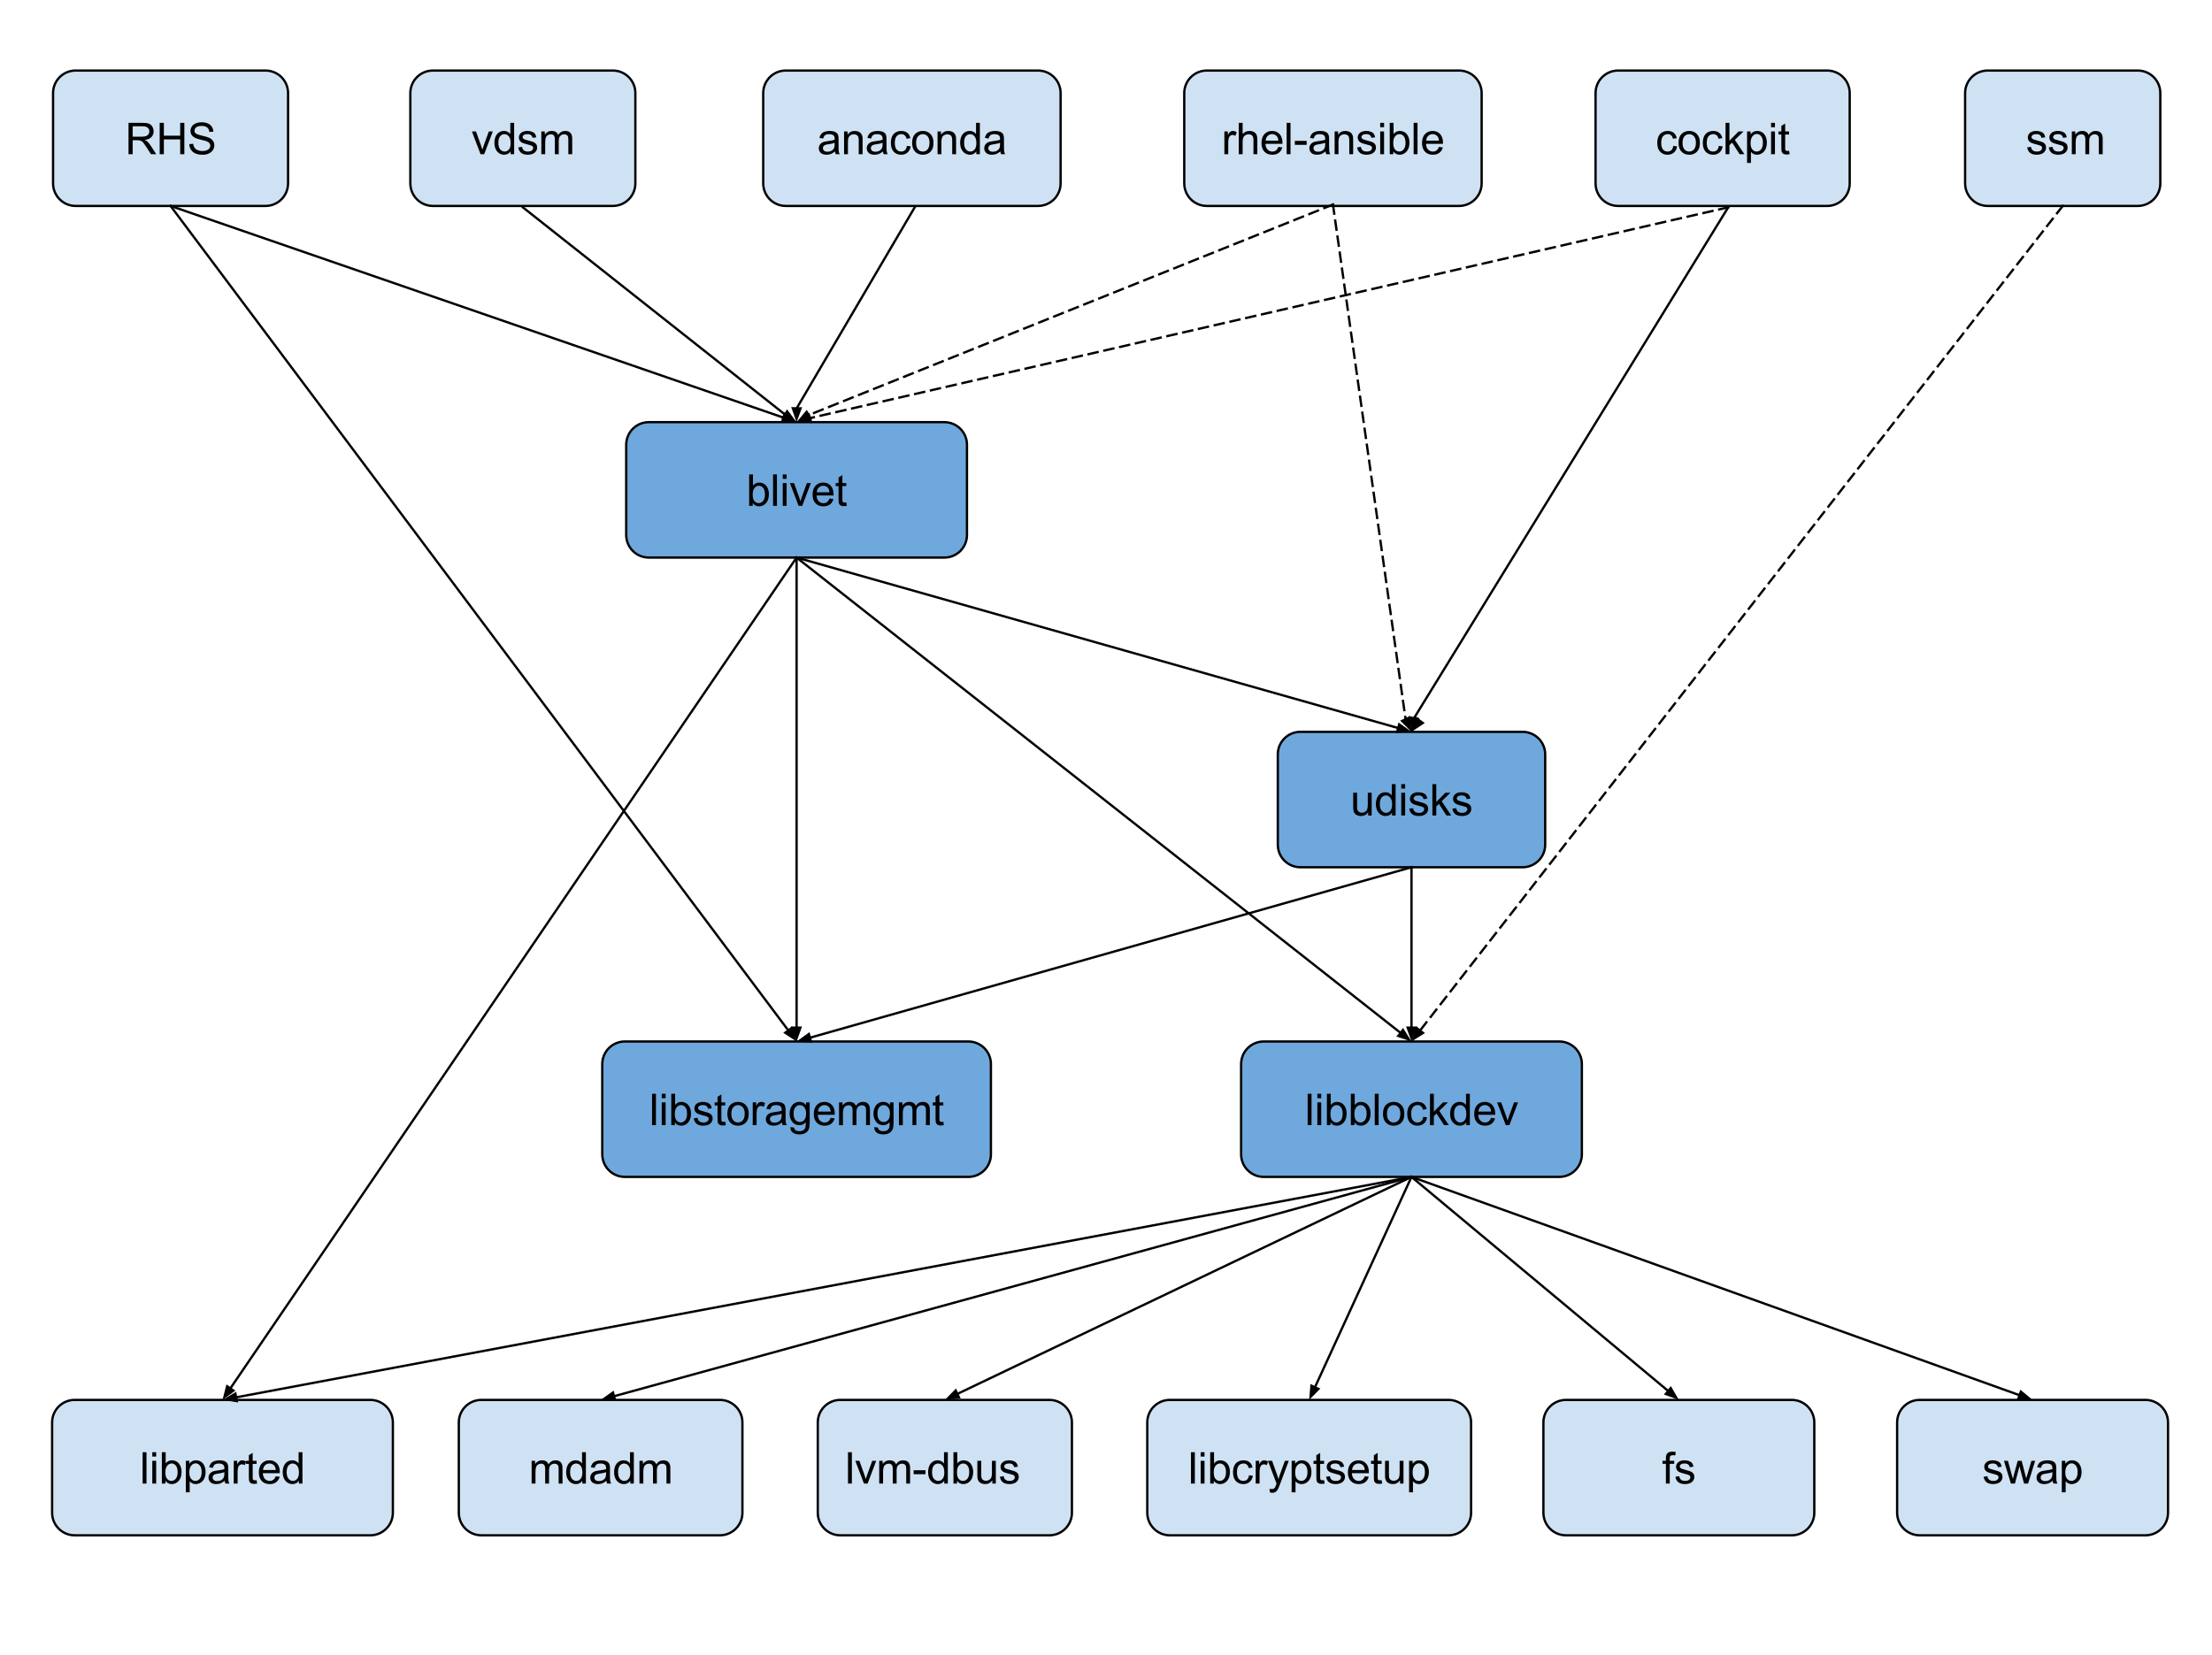 <?xml version="1.0" encoding="UTF-8" standalone="no"?>
<svg
   xmlns:dc="http://purl.org/dc/elements/1.1/"
   xmlns:cc="http://creativecommons.org/ns#"
   xmlns:rdf="http://www.w3.org/1999/02/22-rdf-syntax-ns#"
   xmlns:svg="http://www.w3.org/2000/svg"
   xmlns="http://www.w3.org/2000/svg"
   xmlns:sodipodi="http://sodipodi.sourceforge.net/DTD/sodipodi-0.dtd"
   xmlns:inkscape="http://www.inkscape.org/namespaces/inkscape"
   version="1.1"
   viewBox="0.0 0.0 957.252 716.336"
   fill="none"
   stroke="none"
   stroke-linecap="square"
   stroke-miterlimit="10"
   id="svg243"
   sodipodi:docname="interactions.svg"
   inkscape:version="0.92.2 5c3e80d, 2017-08-06">
  <defs
     id="defs247" />
  <sodipodi:namedview
     pagecolor="#ffffff"
     bordercolor="#666666"
     borderopacity="1"
     objecttolerance="10"
     gridtolerance="10"
     guidetolerance="10"
     inkscape:pageopacity="0"
     inkscape:pageshadow="2"
     inkscape:window-width="1920"
     inkscape:window-height="1016"
     id="namedview245"
     showgrid="false"
     inkscape:zoom="0.83"
     inkscape:cx="326.70285"
     inkscape:cy="543.50013"
     inkscape:window-x="1080"
     inkscape:window-y="635"
     inkscape:window-maximized="1"
     inkscape:current-layer="g241"
     inkscape:measure-start="0,0"
     inkscape:measure-end="0,0" />
  <clipPath
     id="p.0">
    <path
       d="m0 0l957.252 0l0 716.336l-957.252 0l0 -716.336z"
       clip-rule="nonzero"
       id="path2" />
  </clipPath>
  <g
     clip-path="url(#p.0)"
     id="g241">
    <path
       fill="#000000"
       fill-opacity="0.0"
       d="m0 0l957.252 0l0 716.336l-957.252 0z"
       fill-rule="evenodd"
       id="path5" />
    <path
       fill="#6fa8dc"
       d="m537.097 460.601l0 0c0 -5.395 4.374 -9.769 9.769 -9.769l127.926 0c2.591 0 5.076 1.029 6.908 2.861c1.832 1.832 2.861 4.317 2.861 6.908l0 39.076c0 5.395 -4.374 9.769 -9.769 9.769l-127.926 0l0 0c-5.395 0 -9.769 -4.374 -9.769 -9.769z"
       fill-rule="evenodd"
       id="path7" />
    <path
       stroke="#000000"
       stroke-width="1.0"
       stroke-linejoin="round"
       stroke-linecap="butt"
       d="m537.097 460.601l0 0c0 -5.395 4.374 -9.769 9.769 -9.769l127.926 0c2.591 0 5.076 1.029 6.908 2.861c1.832 1.832 2.861 4.317 2.861 6.908l0 39.076c0 5.395 -4.374 9.769 -9.769 9.769l-127.926 0l0 0c-5.395 0 -9.769 -4.374 -9.769 -9.769z"
       fill-rule="evenodd"
       id="path9" />
    <path
       fill="#000000"
       d="m565.899 487.059l0 -13.594l1.672 0l0 13.594l-1.672 0zm4.192 -11.688l0 -1.906l1.672 0l0 1.906l-1.672 0zm0 11.688l0 -9.859l1.672 0l0 9.859l-1.672 0zm5.676 0l-1.547 0l0 -13.594l1.656 0l0 4.844q1.062 -1.328 2.703 -1.328q0.906 0 1.719 0.375q0.812 0.359 1.328 1.031q0.531 0.656 0.828 1.594q0.297 0.938 0.297 2.0q0 2.531 -1.25 3.922q-1.25 1.375 -3.0 1.375q-1.75 0 -2.734 -1.453l0 1.234zm-0.016 -5.0q0 1.766 0.469 2.562q0.797 1.281 2.141 1.281q1.094 0 1.891 -0.938q0.797 -0.953 0.797 -2.844q0 -1.922 -0.766 -2.844q-0.766 -0.922 -1.844 -0.922q-1.094 0 -1.891 0.953q-0.797 0.953 -0.797 2.75zm10.391 5.0l-1.547 0l0 -13.594l1.656 0l0 4.844q1.062 -1.328 2.703 -1.328q0.906 0 1.719 0.375q0.812 0.359 1.328 1.031q0.531 0.656 0.828 1.594q0.297 0.938 0.297 2.0q0 2.531 -1.25 3.922q-1.25 1.375 -3.0 1.375q-1.75 0 -2.734 -1.453l0 1.234zm-0.016 -5.0q0 1.766 0.469 2.562q0.797 1.281 2.141 1.281q1.094 0 1.891 -0.938q0.797 -0.953 0.797 -2.844q0 -1.922 -0.766 -2.844q-0.766 -0.922 -1.844 -0.922q-1.094 0 -1.891 0.953q-0.797 0.953 -0.797 2.75zm8.813 5.0l0 -13.594l1.672 0l0 13.594l-1.672 0zm3.551 -4.922q0 -2.734 1.531 -4.062q1.266 -1.094 3.094 -1.094q2.031 0 3.312 1.344q1.297 1.328 1.297 3.672q0 1.906 -0.578 3.0q-0.562 1.078 -1.656 1.688q-1.078 0.594 -2.375 0.594q-2.062 0 -3.344 -1.328q-1.281 -1.328 -1.281 -3.812zm1.719 0q0 1.891 0.828 2.828q0.828 0.938 2.078 0.938q1.25 0 2.062 -0.938q0.828 -0.953 0.828 -2.891q0 -1.828 -0.828 -2.766q-0.828 -0.938 -2.062 -0.938q-1.25 0 -2.078 0.938q-0.828 0.938 -0.828 2.828zm15.719 1.312l1.641 0.219q-0.266 1.688 -1.375 2.656q-1.109 0.953 -2.734 0.953q-2.016 0 -3.25 -1.312q-1.219 -1.328 -1.219 -3.797q0 -1.594 0.516 -2.781q0.531 -1.203 1.609 -1.797q1.094 -0.609 2.359 -0.609q1.609 0 2.625 0.812q1.016 0.812 1.312 2.312l-1.625 0.25q-0.234 -1.0 -0.828 -1.5q-0.594 -0.5 -1.422 -0.5q-1.266 0 -2.062 0.906q-0.781 0.906 -0.781 2.859q0 1.984 0.766 2.891q0.766 0.891 1.984 0.891q0.984 0 1.641 -0.594q0.656 -0.609 0.844 -1.859zm2.906 3.609l0 -13.594l1.672 0l0 7.75l3.953 -4.016l2.156 0l-3.766 3.656l4.141 6.203l-2.062 0l-3.25 -5.031l-1.172 1.125l0 3.906l-1.672 0zm15.703 0l0 -1.25q-0.938 1.469 -2.75 1.469q-1.172 0 -2.172 -0.641q-0.984 -0.656 -1.531 -1.812q-0.531 -1.172 -0.531 -2.688q0 -1.469 0.484 -2.672q0.5 -1.203 1.469 -1.844q0.984 -0.641 2.203 -0.641q0.891 0 1.578 0.375q0.703 0.375 1.141 0.984l0 -4.875l1.656 0l0 13.594l-1.547 0zm-5.281 -4.922q0 1.891 0.797 2.828q0.812 0.938 1.891 0.938q1.094 0 1.859 -0.891q0.766 -0.891 0.766 -2.734q0 -2.016 -0.781 -2.953q-0.781 -0.953 -1.922 -0.953q-1.109 0 -1.859 0.906q-0.75 0.906 -0.75 2.859zm16.016 1.75l1.719 0.219q-0.406 1.5 -1.516 2.344q-1.094 0.828 -2.812 0.828q-2.156 0 -3.422 -1.328q-1.266 -1.328 -1.266 -3.734q0 -2.484 1.266 -3.859q1.281 -1.375 3.328 -1.375q1.984 0 3.234 1.344q1.25 1.344 1.25 3.797q0 0.141 -0.016 0.438l-7.344 0q0.094 1.625 0.922 2.484q0.828 0.859 2.062 0.859q0.906 0 1.547 -0.469q0.656 -0.484 1.047 -1.547zm-5.484 -2.703l5.5 0q-0.109 -1.234 -0.625 -1.859q-0.797 -0.969 -2.078 -0.969q-1.141 0 -1.938 0.781q-0.781 0.766 -0.859 2.047zm11.844 5.875l-3.75 -9.859l1.766 0l2.125 5.906q0.344 0.953 0.625 1.984q0.219 -0.781 0.625 -1.875l2.188 -6.016l1.719 0l-3.734 9.859l-1.562 0z"
       fill-rule="nonzero"
       id="path11" />
    <path
       fill="#cfe2f3"
       d="m22.551 615.751l0 0c0 -5.395 4.374 -9.769 9.769 -9.769l127.926 0c2.591 0 5.076 1.029 6.908 2.861c1.832 1.832 2.861 4.317 2.861 6.908l0 39.076c0 5.395 -4.374 9.769 -9.769 9.769l-127.926 0l0 0c-5.395 0 -9.769 -4.374 -9.769 -9.769z"
       fill-rule="evenodd"
       id="path13" />
    <path
       stroke="#000000"
       stroke-width="1.0"
       stroke-linejoin="round"
       stroke-linecap="butt"
       d="m22.551 615.751l0 0c0 -5.395 4.374 -9.769 9.769 -9.769l127.926 0c2.591 0 5.076 1.029 6.908 2.861c1.832 1.832 2.861 4.317 2.861 6.908l0 39.076c0 5.395 -4.374 9.769 -9.769 9.769l-127.926 0l0 0c-5.395 0 -9.769 -4.374 -9.769 -9.769z"
       fill-rule="evenodd"
       id="path15" />
    <path
       fill="#000000"
       d="m61.72 642.209l0 -13.594l1.672 0l0 13.594l-1.672 0zm4.192 -11.688l0 -1.906l1.672 0l0 1.906l-1.672 0zm0 11.688l0 -9.859l1.672 0l0 9.859l-1.672 0zm5.676 0l-1.547 0l0 -13.594l1.656 0l0 4.844q1.062 -1.328 2.703 -1.328q0.906 0 1.719 0.375q0.812 0.359 1.328 1.031q0.531 0.656 0.828 1.594q0.297 0.938 0.297 2.0q0 2.531 -1.25 3.922q-1.25 1.375 -3.0 1.375q-1.75 0 -2.734 -1.453l0 1.234zm-0.016 -5.0q0 1.766 0.469 2.562q0.797 1.281 2.141 1.281q1.094 0 1.891 -0.938q0.797 -0.953 0.797 -2.844q0 -1.922 -0.766 -2.844q-0.766 -0.922 -1.844 -0.922q-1.094 0 -1.891 0.953q-0.797 0.953 -0.797 2.75zm8.844 8.781l0 -13.641l1.531 0l0 1.281q0.531 -0.75 1.203 -1.125q0.688 -0.375 1.641 -0.375q1.266 0 2.234 0.656q0.969 0.641 1.453 1.828q0.5 1.188 0.5 2.594q0 1.516 -0.547 2.734q-0.547 1.203 -1.578 1.844q-1.031 0.641 -2.172 0.641q-0.844 0 -1.516 -0.344q-0.656 -0.359 -1.078 -0.891l0 4.797l-1.672 0zm1.516 -8.656q0 1.906 0.766 2.812q0.781 0.906 1.875 0.906q1.109 0 1.891 -0.938q0.797 -0.938 0.797 -2.922q0 -1.875 -0.781 -2.812q-0.766 -0.938 -1.844 -0.938q-1.062 0 -1.891 1.0q-0.812 1.0 -0.812 2.891zm15.298 3.656q-0.938 0.797 -1.797 1.125q-0.859 0.312 -1.844 0.312q-1.609 0 -2.484 -0.781q-0.875 -0.797 -0.875 -2.031q0 -0.734 0.328 -1.328q0.328 -0.594 0.859 -0.953q0.531 -0.359 1.203 -0.547q0.5 -0.141 1.484 -0.25q2.031 -0.25 2.984 -0.578q0 -0.344 0 -0.438q0 -1.016 -0.469 -1.438q-0.641 -0.562 -1.906 -0.562q-1.172 0 -1.734 0.406q-0.562 0.406 -0.828 1.469l-1.641 -0.234q0.234 -1.047 0.734 -1.688q0.516 -0.641 1.469 -0.984q0.969 -0.359 2.25 -0.359q1.266 0 2.047 0.297q0.781 0.297 1.156 0.75q0.375 0.453 0.516 1.141q0.094 0.422 0.094 1.531l0 2.234q0 2.328 0.094 2.953q0.109 0.609 0.438 1.172l-1.75 0q-0.266 -0.516 -0.328 -1.219zm-0.141 -3.719q-0.906 0.359 -2.734 0.625q-1.031 0.141 -1.453 0.328q-0.422 0.188 -0.656 0.547q-0.234 0.359 -0.234 0.797q0 0.672 0.5 1.125q0.516 0.438 1.484 0.438q0.969 0 1.719 -0.422q0.75 -0.438 1.109 -1.156q0.266 -0.578 0.266 -1.672l0 -0.609zm4.063 4.938l0 -9.859l1.5 0l0 1.5q0.578 -1.047 1.062 -1.375q0.484 -0.344 1.078 -0.344q0.844 0 1.719 0.547l-0.578 1.547q-0.609 -0.359 -1.234 -0.359q-0.547 0 -0.984 0.328q-0.422 0.328 -0.609 0.906q-0.281 0.891 -0.281 1.953l0 5.156l-1.672 0zm9.885 -1.5l0.234 1.484q-0.703 0.141 -1.266 0.141q-0.906 0 -1.406 -0.281q-0.5 -0.297 -0.703 -0.75q-0.203 -0.469 -0.203 -1.984l0 -5.656l-1.234 0l0 -1.312l1.234 0l0 -2.438l1.656 -1.0l0 3.438l1.688 0l0 1.312l-1.688 0l0 5.75q0 0.719 0.078 0.922q0.094 0.203 0.297 0.328q0.203 0.125 0.578 0.125q0.266 0 0.734 -0.078zm8.277 -1.672l1.719 0.219q-0.406 1.5 -1.516 2.344q-1.094 0.828 -2.812 0.828q-2.156 0 -3.422 -1.328q-1.266 -1.328 -1.266 -3.734q0 -2.484 1.266 -3.859q1.281 -1.375 3.328 -1.375q1.984 0 3.234 1.344q1.25 1.344 1.25 3.797q0 0.141 -0.016 0.438l-7.344 0q0.094 1.625 0.922 2.484q0.828 0.859 2.062 0.859q0.906 0 1.547 -0.469q0.656 -0.484 1.047 -1.547zm-5.484 -2.703l5.5 0q-0.109 -1.234 -0.625 -1.859q-0.797 -0.969 -2.078 -0.969q-1.141 0 -1.938 0.781q-0.781 0.766 -0.859 2.047zm15.501 5.875l0 -1.25q-0.938 1.469 -2.75 1.469q-1.172 0 -2.172 -0.641q-0.984 -0.656 -1.531 -1.812q-0.531 -1.172 -0.531 -2.688q0 -1.469 0.484 -2.672q0.5 -1.203 1.469 -1.844q0.984 -0.641 2.203 -0.641q0.891 0 1.578 0.375q0.703 0.375 1.141 0.984l0 -4.875l1.656 0l0 13.594l-1.547 0zm-5.281 -4.922q0 1.891 0.797 2.828q0.812 0.938 1.891 0.938q1.094 0 1.859 -0.891q0.766 -0.891 0.766 -2.734q0 -2.016 -0.781 -2.953q-0.781 -0.953 -1.922 -0.953q-1.109 0 -1.859 0.906q-0.75 0.906 -0.75 2.859z"
       fill-rule="nonzero"
       id="path17" />
    <path
       fill="#6fa8dc"
       d="m552.971 326.562l0 0c0 -5.395 4.374 -9.769 9.769 -9.769l96.178 0c2.591 0 5.076 1.029 6.908 2.861c1.832 1.832 2.861 4.317 2.861 6.908l0 39.076c0 5.395 -4.374 9.769 -9.769 9.769l-96.178 0c-5.395 0 -9.769 -4.374 -9.769 -9.769z"
       fill-rule="evenodd"
       id="path19" />
    <path
       stroke="#000000"
       stroke-width="1.0"
       stroke-linejoin="round"
       stroke-linecap="butt"
       d="m552.971 326.562l0 0c0 -5.395 4.374 -9.769 9.769 -9.769l96.178 0c2.591 0 5.076 1.029 6.908 2.861c1.832 1.832 2.861 4.317 2.861 6.908l0 39.076c0 5.395 -4.374 9.769 -9.769 9.769l-96.178 0c-5.395 0 -9.769 -4.374 -9.769 -9.769z"
       fill-rule="evenodd"
       id="path21" />
    <path
       fill="#000000"
       d="m592.092 353.02l0 -1.453q-1.141 1.672 -3.125 1.672q-0.859 0 -1.625 -0.328q-0.75 -0.344 -1.125 -0.844q-0.359 -0.5 -0.516 -1.234q-0.094 -0.5 -0.094 -1.562l0 -6.109l1.672 0l0 5.469q0 1.312 0.094 1.766q0.156 0.656 0.672 1.031q0.516 0.375 1.266 0.375q0.75 0 1.406 -0.375q0.656 -0.391 0.922 -1.047q0.281 -0.672 0.281 -1.938l0 -5.281l1.672 0l0 9.859l-1.5 0zm10.313 0l0 -1.25q-0.938 1.469 -2.75 1.469q-1.172 0 -2.172 -0.641q-0.984 -0.656 -1.531 -1.812q-0.531 -1.172 -0.531 -2.688q0 -1.469 0.484 -2.672q0.5 -1.203 1.469 -1.844q0.984 -0.641 2.203 -0.641q0.891 0 1.578 0.375q0.703 0.375 1.141 0.984l0 -4.875l1.656 0l0 13.594l-1.547 0zm-5.281 -4.922q0 1.891 0.797 2.828q0.812 0.938 1.891 0.938q1.094 0 1.859 -0.891q0.766 -0.891 0.766 -2.734q0 -2.016 -0.781 -2.953q-0.781 -0.953 -1.922 -0.953q-1.109 0 -1.859 0.906q-0.75 0.906 -0.75 2.859zm9.282 -6.766l0 -1.906l1.672 0l0 1.906l-1.672 0zm0 11.688l0 -9.859l1.672 0l0 9.859l-1.672 0zm3.457 -2.938l1.656 -0.266q0.141 1.0 0.766 1.531q0.641 0.516 1.781 0.516q1.156 0 1.703 -0.469q0.562 -0.469 0.562 -1.094q0 -0.562 -0.484 -0.891q-0.344 -0.219 -1.703 -0.562q-1.844 -0.469 -2.562 -0.797q-0.703 -0.344 -1.078 -0.938q-0.359 -0.609 -0.359 -1.328q0 -0.656 0.297 -1.219q0.312 -0.562 0.828 -0.938q0.391 -0.281 1.062 -0.484q0.672 -0.203 1.438 -0.203q1.172 0 2.047 0.344q0.875 0.328 1.281 0.906q0.422 0.562 0.578 1.516l-1.625 0.219q-0.109 -0.75 -0.656 -1.172q-0.531 -0.438 -1.5 -0.438q-1.156 0 -1.641 0.391q-0.484 0.375 -0.484 0.875q0 0.328 0.203 0.594q0.203 0.266 0.641 0.438q0.25 0.094 1.469 0.438q1.766 0.469 2.469 0.766q0.703 0.297 1.094 0.875q0.406 0.578 0.406 1.438q0 0.828 -0.484 1.578q-0.484 0.734 -1.406 1.141q-0.922 0.391 -2.078 0.391q-1.922 0 -2.938 -0.797q-1.0 -0.797 -1.281 -2.359zm10.016 2.938l0 -13.594l1.672 0l0 7.75l3.953 -4.016l2.156 0l-3.766 3.656l4.141 6.203l-2.062 0l-3.25 -5.031l-1.172 1.125l0 3.906l-1.672 0zm8.641 -2.938l1.656 -0.266q0.141 1.0 0.766 1.531q0.641 0.516 1.781 0.516q1.156 0 1.703 -0.469q0.562 -0.469 0.562 -1.094q0 -0.562 -0.484 -0.891q-0.344 -0.219 -1.703 -0.562q-1.844 -0.469 -2.562 -0.797q-0.703 -0.344 -1.078 -0.938q-0.359 -0.609 -0.359 -1.328q0 -0.656 0.297 -1.219q0.312 -0.562 0.828 -0.938q0.391 -0.281 1.062 -0.484q0.672 -0.203 1.438 -0.203q1.172 0 2.047 0.344q0.875 0.328 1.281 0.906q0.422 0.562 0.578 1.516l-1.625 0.219q-0.109 -0.75 -0.656 -1.172q-0.531 -0.438 -1.5 -0.438q-1.156 0 -1.641 0.391q-0.484 0.375 -0.484 0.875q0 0.328 0.203 0.594q0.203 0.266 0.641 0.438q0.25 0.094 1.469 0.438q1.766 0.469 2.469 0.766q0.703 0.297 1.094 0.875q0.406 0.578 0.406 1.438q0 0.828 -0.484 1.578q-0.484 0.734 -1.406 1.141q-0.922 0.391 -2.078 0.391q-1.922 0 -2.938 -0.797q-1.0 -0.797 -1.281 -2.359z"
       fill-rule="nonzero"
       id="path23" />
    <path
       fill="#6fa8dc"
       d="m270.997 192.511l0 0c0 -5.395 4.374 -9.769 9.769 -9.769l127.926 0c2.591 0 5.076 1.029 6.908 2.861c1.832 1.832 2.861 4.317 2.861 6.908l0 39.076c0 5.395 -4.374 9.769 -9.769 9.769l-127.926 0l0 0c-5.395 0 -9.769 -4.374 -9.769 -9.769z"
       fill-rule="evenodd"
       id="path25" />
    <path
       stroke="#000000"
       stroke-width="1.0"
       stroke-linejoin="round"
       stroke-linecap="butt"
       d="m270.997 192.511l0 0c0 -5.395 4.374 -9.769 9.769 -9.769l127.926 0c2.591 0 5.076 1.029 6.908 2.861c1.832 1.832 2.861 4.317 2.861 6.908l0 39.076c0 5.395 -4.374 9.769 -9.769 9.769l-127.926 0l0 0c-5.395 0 -9.769 -4.374 -9.769 -9.769z"
       fill-rule="evenodd"
       id="path27" />
    <path
       fill="#000000"
       d="m325.75 218.969l-1.547 0l0 -13.594l1.656 0l0 4.844q1.062 -1.328 2.703 -1.328q0.906 0 1.719 0.375q0.812 0.359 1.328 1.031q0.531 0.656 0.828 1.594q0.297 0.938 0.297 2.0q0 2.531 -1.25 3.922q-1.25 1.375 -3.0 1.375q-1.75 0 -2.734 -1.453l0 1.234zm-0.016 -5.0q0 1.766 0.469 2.562q0.797 1.281 2.141 1.281q1.094 0 1.891 -0.938q0.797 -0.953 0.797 -2.844q0 -1.922 -0.766 -2.844q-0.766 -0.922 -1.844 -0.922q-1.094 0 -1.891 0.953q-0.797 0.953 -0.797 2.75zm8.813 5.0l0 -13.594l1.672 0l0 13.594l-1.672 0zm4.192 -11.688l0 -1.906l1.672 0l0 1.906l-1.672 0zm0 11.688l0 -9.859l1.672 0l0 9.859l-1.672 0zm6.864 0l-3.75 -9.859l1.766 0l2.125 5.906q0.344 0.953 0.625 1.984q0.219 -0.781 0.625 -1.875l2.188 -6.016l1.719 0l-3.734 9.859l-1.562 0zm13.344 -3.172l1.719 0.219q-0.406 1.5 -1.516 2.344q-1.094 0.828 -2.812 0.828q-2.156 0 -3.422 -1.328q-1.266 -1.328 -1.266 -3.734q0 -2.484 1.266 -3.859q1.281 -1.375 3.328 -1.375q1.984 0 3.234 1.344q1.25 1.344 1.25 3.797q0 0.141 -0.016 0.438l-7.344 0q0.094 1.625 0.922 2.484q0.828 0.859 2.062 0.859q0.906 0 1.547 -0.469q0.656 -0.484 1.047 -1.547zm-5.484 -2.703l5.5 0q-0.109 -1.234 -0.625 -1.859q-0.797 -0.969 -2.078 -0.969q-1.141 0 -1.938 0.781q-0.781 0.766 -0.859 2.047zm12.766 4.375l0.234 1.484q-0.703 0.141 -1.266 0.141q-0.906 0 -1.406 -0.281q-0.5 -0.297 -0.703 -0.75q-0.203 -0.469 -0.203 -1.984l0 -5.656l-1.234 0l0 -1.312l1.234 0l0 -2.438l1.656 -1.0l0 3.438l1.688 0l0 1.312l-1.688 0l0 5.75q0 0.719 0.078 0.922q0.094 0.203 0.297 0.328q0.203 0.125 0.578 0.125q0.266 0 0.734 -0.078z"
       fill-rule="nonzero"
       id="path29" />
    <path
       d="m 690.485,40.302 v 0 c 0,-5.395 4.374,-9.769 9.769,-9.769 h 90.446 c 2.591,0 5.076,1.029 6.908,2.861 1.832,1.832 2.861,4.317 2.861,6.908 v 39.076 c 0,5.395 -4.374,9.769 -9.769,9.769 h -90.446 c -5.395,0 -9.769,-4.374 -9.769,-9.769 z"
       id="path31"
       inkscape:connector-curvature="0"
       style="fill:#cfe2f3;fill-rule:evenodd" />
    <path
       d="m 690.485,40.302 v 0 c 0,-5.395 4.374,-9.769 9.769,-9.769 h 90.446 c 2.591,0 5.076,1.029 6.908,2.861 1.832,1.832 2.861,4.317 2.861,6.908 v 39.076 c 0,5.395 -4.374,9.769 -9.769,9.769 h -90.446 c -5.395,0 -9.769,-4.374 -9.769,-9.769 z"
       id="path33"
       inkscape:connector-curvature="0"
       style="fill-rule:evenodd;stroke:#000000;stroke-width:1;stroke-linecap:butt;stroke-linejoin:round" />
    <path
       d="m 724.133,63.151 1.641,0.219 q -0.266,1.688 -1.375,2.656 -1.109,0.953 -2.734,0.953 -2.016,0 -3.25,-1.312 -1.219,-1.328 -1.219,-3.797 0,-1.594 0.516,-2.781 0.531,-1.203 1.609,-1.797 1.094,-0.609 2.359,-0.609 1.609,0 2.625,0.812 1.016,0.812 1.312,2.312 l -1.625,0.25 q -0.234,-1 -0.828,-1.5 -0.594,-0.5 -1.422,-0.5 -1.266,0 -2.062,0.906 -0.781,0.906 -0.781,2.859 0,1.984 0.766,2.891 0.766,0.891 1.984,0.891 0.984,0 1.641,-0.594 0.656,-0.609 0.844,-1.859 z m 2.266,-1.312 q 0,-2.734 1.531,-4.062 1.266,-1.094 3.094,-1.094 2.031,0 3.312,1.344 1.297,1.328 1.297,3.672 0,1.906 -0.578,3 -0.562,1.078 -1.656,1.688 -1.078,0.594 -2.375,0.594 -2.062,0 -3.344,-1.328 -1.281,-1.328 -1.281,-3.813 z m 1.719,0 q 0,1.891 0.828,2.828 0.828,0.938 2.078,0.938 1.25,0 2.062,-0.938 0.828,-0.953 0.828,-2.891 0,-1.828 -0.828,-2.766 -0.828,-0.938 -2.062,-0.938 -1.25,0 -2.078,0.938 -0.828,0.938 -0.828,2.828 z m 15.719,1.312 1.641,0.219 q -0.266,1.688 -1.375,2.656 -1.109,0.953 -2.734,0.953 -2.016,0 -3.25,-1.312 -1.219,-1.328 -1.219,-3.797 0,-1.594 0.516,-2.781 0.531,-1.203 1.609,-1.797 1.094,-0.609 2.359,-0.609 1.609,0 2.625,0.812 1.016,0.812 1.312,2.312 l -1.625,0.25 q -0.234,-1 -0.828,-1.5 -0.594,-0.5 -1.422,-0.5 -1.266,0 -2.062,0.906 -0.781,0.906 -0.781,2.859 0,1.984 0.766,2.891 0.766,0.891 1.984,0.891 0.984,0 1.641,-0.594 0.656,-0.609 0.844,-1.859 z m 2.906,3.609 V 53.166 h 1.672 v 7.75 l 3.953,-4.016 h 2.156 l -3.766,3.656 4.141,6.203 h -2.062 l -3.25,-5.031 -1.172,1.125 v 3.906 z m 9.312,3.781 V 56.901 h 1.531 v 1.281 q 0.531,-0.75 1.203,-1.125 0.688,-0.375 1.641,-0.375 1.266,0 2.234,0.656 0.969,0.641 1.453,1.828 0.5,1.188 0.5,2.594 0,1.516 -0.547,2.734 -0.547,1.203 -1.578,1.844 -1.031,0.641 -2.172,0.641 -0.844,0 -1.516,-0.344 -0.656,-0.359 -1.078,-0.891 v 4.797 z m 1.516,-8.656 q 0,1.906 0.766,2.813 0.781,0.906 1.875,0.906 1.109,0 1.891,-0.938 0.797,-0.938 0.797,-2.922 0,-1.875 -0.781,-2.812 -0.766,-0.938 -1.844,-0.938 -1.062,0 -1.891,1 -0.812,1 -0.812,2.891 z m 8.876,-6.812 v -1.906 h 1.672 v 1.906 z m 0,11.688 v -9.859 h 1.672 v 9.859 z m 7.785,-1.5 0.234,1.484 q -0.703,0.141 -1.266,0.141 -0.906,0 -1.406,-0.281 -0.5,-0.297 -0.703,-0.75 -0.203,-0.469 -0.203,-1.984 v -5.656 h -1.234 v -1.312 h 1.234 v -2.438 l 1.656,-1 v 3.438 h 1.688 v 1.312 h -1.688 v 5.75 q 0,0.719 0.078,0.922 0.094,0.203 0.297,0.328 0.203,0.125 0.578,0.125 0.266,0 0.734,-0.078 z"
       id="path35"
       inkscape:connector-curvature="0"
       style="fill:#000000;fill-rule:nonzero" />
    <path
       fill="#000000"
       fill-opacity="0.0"
       d="m344.73 241.356l266.11 209.48"
       fill-rule="evenodd"
       id="path37" />
    <path
       stroke="#000000"
       stroke-width="1.0"
       stroke-linejoin="round"
       stroke-linecap="butt"
       d="m344.73 241.356l261.396 205.769"
       fill-rule="evenodd"
       id="path39" />
    <path
       fill="#000000"
       stroke="#000000"
       stroke-width="1.0"
       stroke-linecap="butt"
       d="m605.104 448.423l4.588 1.509l-2.544 -4.105z"
       fill-rule="evenodd"
       id="path41" />
    <path
       fill="#cfe2f3"
       d="m496.487 615.751l0 0c0 -5.395 4.374 -9.769 9.769 -9.769l120.588 0c2.591 0 5.076 1.029 6.908 2.861c1.832 1.832 2.861 4.317 2.861 6.908l0 39.076c0 5.395 -4.374 9.769 -9.769 9.769l-120.588 0c-5.395 0 -9.769 -4.374 -9.769 -9.769z"
       fill-rule="evenodd"
       id="path43" />
    <path
       stroke="#000000"
       stroke-width="1.0"
       stroke-linejoin="round"
       stroke-linecap="butt"
       d="m496.487 615.751l0 0c0 -5.395 4.374 -9.769 9.769 -9.769l120.588 0c2.591 0 5.076 1.029 6.908 2.861c1.832 1.832 2.861 4.317 2.861 6.908l0 39.076c0 5.395 -4.374 9.769 -9.769 9.769l-120.588 0c-5.395 0 -9.769 -4.374 -9.769 -9.769z"
       fill-rule="evenodd"
       id="path45" />
    <path
       fill="#000000"
       d="m515.403 642.209l0 -13.594l1.672 0l0 13.594l-1.672 0zm4.192 -11.688l0 -1.906l1.672 0l0 1.906l-1.672 0zm0 11.688l0 -9.859l1.672 0l0 9.859l-1.672 0zm5.676 0l-1.547 0l0 -13.594l1.656 0l0 4.844q1.062 -1.328 2.703 -1.328q0.906 0 1.719 0.375q0.812 0.359 1.328 1.031q0.531 0.656 0.828 1.594q0.297 0.938 0.297 2.0q0 2.531 -1.25 3.922q-1.25 1.375 -3.0 1.375q-1.75 0 -2.734 -1.453l0 1.234zm-0.016 -5.0q0 1.766 0.469 2.562q0.797 1.281 2.141 1.281q1.094 0 1.891 -0.938q0.797 -0.953 0.797 -2.844q0 -1.922 -0.766 -2.844q-0.766 -0.922 -1.844 -0.922q-1.094 0 -1.891 0.953q-0.797 0.953 -0.797 2.75zm15.282 1.391l1.641 0.219q-0.266 1.688 -1.375 2.656q-1.109 0.953 -2.734 0.953q-2.016 0 -3.25 -1.312q-1.219 -1.328 -1.219 -3.797q0 -1.594 0.516 -2.781q0.531 -1.203 1.609 -1.797q1.094 -0.609 2.359 -0.609q1.609 0 2.625 0.812q1.016 0.812 1.312 2.312l-1.625 0.25q-0.234 -1.0 -0.828 -1.5q-0.594 -0.5 -1.422 -0.5q-1.266 0 -2.062 0.906q-0.781 0.906 -0.781 2.859q0 1.984 0.766 2.891q0.766 0.891 1.984 0.891q0.984 0 1.641 -0.594q0.656 -0.609 0.844 -1.859zm2.875 3.609l0 -9.859l1.5 0l0 1.5q0.578 -1.047 1.062 -1.375q0.484 -0.344 1.078 -0.344q0.844 0 1.719 0.547l-0.578 1.547q-0.609 -0.359 -1.234 -0.359q-0.547 0 -0.984 0.328q-0.422 0.328 -0.609 0.906q-0.281 0.891 -0.281 1.953l0 5.156l-1.672 0zm6.15 3.797l-0.172 -1.562q0.547 0.141 0.953 0.141q0.547 0 0.875 -0.188q0.344 -0.188 0.562 -0.516q0.156 -0.25 0.5 -1.25q0.047 -0.141 0.156 -0.406l-3.734 -9.875l1.797 0l2.047 5.719q0.406 1.078 0.719 2.281q0.281 -1.156 0.688 -2.25l2.094 -5.75l1.672 0l-3.75 10.031q-0.594 1.625 -0.938 2.234q-0.438 0.828 -1.016 1.203q-0.578 0.391 -1.375 0.391q-0.484 0 -1.078 -0.203zm9.406 -0.016l0 -13.641l1.531 0l0 1.281q0.531 -0.75 1.203 -1.125q0.688 -0.375 1.641 -0.375q1.266 0 2.234 0.656q0.969 0.641 1.453 1.828q0.5 1.188 0.5 2.594q0 1.516 -0.547 2.734q-0.547 1.203 -1.578 1.844q-1.031 0.641 -2.172 0.641q-0.844 0 -1.516 -0.344q-0.656 -0.359 -1.078 -0.891l0 4.797l-1.672 0zm1.516 -8.656q0 1.906 0.766 2.812q0.781 0.906 1.875 0.906q1.109 0 1.891 -0.938q0.797 -0.938 0.797 -2.922q0 -1.875 -0.781 -2.812q-0.766 -0.938 -1.844 -0.938q-1.062 0 -1.891 1.0q-0.812 1.0 -0.812 2.891zm12.516 3.375l0.234 1.484q-0.703 0.141 -1.266 0.141q-0.906 0 -1.406 -0.281q-0.5 -0.297 -0.703 -0.75q-0.203 -0.469 -0.203 -1.984l0 -5.656l-1.234 0l0 -1.312l1.234 0l0 -2.438l1.656 -1.0l0 3.438l1.688 0l0 1.312l-1.688 0l0 5.75q0 0.719 0.078 0.922q0.094 0.203 0.297 0.328q0.203 0.125 0.578 0.125q0.266 0 0.734 -0.078zm0.855 -1.438l1.656 -0.266q0.141 1.0 0.766 1.531q0.641 0.516 1.781 0.516q1.156 0 1.703 -0.469q0.562 -0.469 0.562 -1.094q0 -0.562 -0.484 -0.891q-0.344 -0.219 -1.703 -0.562q-1.844 -0.469 -2.562 -0.797q-0.703 -0.344 -1.078 -0.938q-0.359 -0.609 -0.359 -1.328q0 -0.656 0.297 -1.219q0.312 -0.562 0.828 -0.938q0.391 -0.281 1.062 -0.484q0.672 -0.203 1.438 -0.203q1.172 0 2.047 0.344q0.875 0.328 1.281 0.906q0.422 0.562 0.578 1.516l-1.625 0.219q-0.109 -0.75 -0.656 -1.172q-0.531 -0.438 -1.5 -0.438q-1.156 0 -1.641 0.391q-0.484 0.375 -0.484 0.875q0 0.328 0.203 0.594q0.203 0.266 0.641 0.438q0.25 0.094 1.469 0.438q1.766 0.469 2.469 0.766q0.703 0.297 1.094 0.875q0.406 0.578 0.406 1.438q0 0.828 -0.484 1.578q-0.484 0.734 -1.406 1.141q-0.922 0.391 -2.078 0.391q-1.922 0 -2.938 -0.797q-1.0 -0.797 -1.281 -2.359zm16.75 -0.234l1.719 0.219q-0.406 1.5 -1.516 2.344q-1.094 0.828 -2.812 0.828q-2.156 0 -3.422 -1.328q-1.266 -1.328 -1.266 -3.734q0 -2.484 1.266 -3.859q1.281 -1.375 3.328 -1.375q1.984 0 3.234 1.344q1.25 1.344 1.25 3.797q0 0.141 -0.016 0.438l-7.344 0q0.094 1.625 0.922 2.484q0.828 0.859 2.062 0.859q0.906 0 1.547 -0.469q0.656 -0.484 1.047 -1.547zm-5.484 -2.703l5.5 0q-0.109 -1.234 -0.625 -1.859q-0.797 -0.969 -2.078 -0.969q-1.141 0 -1.938 0.781q-0.781 0.766 -0.859 2.047zm12.766 4.375l0.234 1.484q-0.703 0.141 -1.266 0.141q-0.906 0 -1.406 -0.281q-0.5 -0.297 -0.703 -0.75q-0.203 -0.469 -0.203 -1.984l0 -5.656l-1.234 0l0 -1.312l1.234 0l0 -2.438l1.656 -1.0l0 3.438l1.688 0l0 1.312l-1.688 0l0 5.75q0 0.719 0.078 0.922q0.094 0.203 0.297 0.328q0.203 0.125 0.578 0.125q0.266 0 0.734 -0.078zm7.98 1.5l0 -1.453q-1.141 1.672 -3.125 1.672q-0.859 0 -1.625 -0.328q-0.75 -0.344 -1.125 -0.844q-0.359 -0.5 -0.516 -1.234q-0.094 -0.5 -0.094 -1.562l0 -6.109l1.672 0l0 5.469q0 1.312 0.094 1.766q0.156 0.656 0.672 1.031q0.516 0.375 1.266 0.375q0.75 0 1.406 -0.375q0.656 -0.391 0.922 -1.047q0.281 -0.672 0.281 -1.938l0 -5.281l1.672 0l0 9.859l-1.5 0zm3.923 3.781l0 -13.641l1.531 0l0 1.281q0.531 -0.75 1.203 -1.125q0.688 -0.375 1.641 -0.375q1.266 0 2.234 0.656q0.969 0.641 1.453 1.828q0.5 1.188 0.5 2.594q0 1.516 -0.547 2.734q-0.547 1.203 -1.578 1.844q-1.031 0.641 -2.172 0.641q-0.844 0 -1.516 -0.344q-0.656 -0.359 -1.078 -0.891l0 4.797l-1.672 0zm1.516 -8.656q0 1.906 0.766 2.812q0.781 0.906 1.875 0.906q1.109 0 1.891 -0.938q0.797 -0.938 0.797 -2.922q0 -1.875 -0.781 -2.812q-0.766 -0.938 -1.844 -0.938q-1.062 0 -1.891 1.0q-0.812 1.0 -0.812 2.891z"
       fill-rule="nonzero"
       id="path47" />
    <path
       fill="#000000"
       fill-opacity="0.0"
       d="m610.829 375.407l0 75.433"
       fill-rule="evenodd"
       id="path49" />
    <path
       stroke="#000000"
       stroke-width="1.0"
       stroke-linejoin="round"
       stroke-linecap="butt"
       d="m610.829 375.407l0 69.433"
       fill-rule="evenodd"
       id="path51" />
    <path
       fill="#000000"
       stroke="#000000"
       stroke-width="1.0"
       stroke-linecap="butt"
       d="m609.178 444.84l1.652 4.538l1.652 -4.538z"
       fill-rule="evenodd"
       id="path53" />
    <path
       fill="#000000"
       fill-opacity="0.0"
       d="m610.829 509.446l-44.283 96.535"
       fill-rule="evenodd"
       id="path55" />
    <path
       stroke="#000000"
       stroke-width="1.0"
       stroke-linejoin="round"
       stroke-linecap="butt"
       d="m610.829 509.446l-41.782 91.082"
       fill-rule="evenodd"
       id="path57" />
    <path
       fill="#000000"
       stroke="#000000"
       stroke-width="1.0"
       stroke-linecap="butt"
       d="m567.546 599.839l-0.391 4.813l3.393 -3.436z"
       fill-rule="evenodd"
       id="path59" />
    <path
       fill="#000000"
       fill-opacity="0.0"
       d="m610.829 509.446l-201.953 96.535"
       fill-rule="evenodd"
       id="path61" />
    <path
       stroke="#000000"
       stroke-width="1.0"
       stroke-linejoin="round"
       stroke-linecap="butt"
       d="m610.829 509.446l-196.539 93.948"
       fill-rule="evenodd"
       id="path63" />
    <path
       fill="#000000"
       stroke="#000000"
       stroke-width="1.0"
       stroke-linecap="butt"
       d="m413.578 601.904l-3.382 3.447l4.807 -0.467z"
       fill-rule="evenodd"
       id="path65" />
    <path
       fill="#000000"
       fill-opacity="0.0"
       d="m610.829 509.446l-350.898 96.535"
       fill-rule="evenodd"
       id="path67" />
    <path
       stroke="#000000"
       stroke-width="1.0"
       stroke-linejoin="round"
       stroke-linecap="butt"
       d="m610.829 509.446l-345.113 94.944"
       fill-rule="evenodd"
       id="path69" />
    <path
       fill="#000000"
       stroke="#000000"
       stroke-width="1.0"
       stroke-linecap="butt"
       d="m265.279 602.798l-3.937 2.796l4.814 0.389z"
       fill-rule="evenodd"
       id="path71" />
    <path
       fill="#000000"
       fill-opacity="0.0"
       d="m610.829 509.446l115.717 96.535"
       fill-rule="evenodd"
       id="path73" />
    <path
       stroke="#000000"
       stroke-width="1.0"
       stroke-linejoin="round"
       stroke-linecap="butt"
       d="m610.829 509.446l111.109 92.692"
       fill-rule="evenodd"
       id="path75" />
    <path
       fill="#000000"
       stroke="#000000"
       stroke-width="1.0"
       stroke-linecap="butt"
       d="m720.881 603.406l4.543 1.639l-2.427 -4.175z"
       fill-rule="evenodd"
       id="path77" />
    <path
       fill="#000000"
       fill-opacity="0.0"
       d="m610.829 509.446l-514.551 96.535"
       fill-rule="evenodd"
       id="path79" />
    <path
       stroke="#000000"
       stroke-width="1.0"
       stroke-linejoin="round"
       stroke-linecap="butt"
       d="m610.829 509.446l-508.654 95.429"
       fill-rule="evenodd"
       id="path81" />
    <path
       fill="#000000"
       stroke="#000000"
       stroke-width="1.0"
       stroke-linecap="butt"
       d="m101.871 603.252l-4.156 2.46l4.765 0.787z"
       fill-rule="evenodd"
       id="path83" />
    <path
       fill="#000000"
       fill-opacity="0.0"
       d="m344.73 241.356l-248.441 364.63"
       fill-rule="evenodd"
       id="path85" />
    <path
       stroke="#000000"
       stroke-width="1.0"
       stroke-linejoin="round"
       stroke-linecap="butt"
       d="m344.73 241.356l-245.062 359.671"
       fill-rule="evenodd"
       id="path87" />
    <path
       fill="#000000"
       stroke="#000000"
       stroke-width="1.0"
       stroke-linecap="butt"
       d="m98.302 600.097l-1.19 4.68l3.92 -2.82z"
       fill-rule="evenodd"
       id="path89" />
    <path
       fill="#cfe2f3"
       d="m667.916 615.751l0 0c0 -5.395 4.374 -9.769 9.769 -9.769l97.69 0c2.591 0 5.076 1.029 6.908 2.861c1.832 1.832 2.861 4.317 2.861 6.908l0 39.076c0 5.395 -4.374 9.769 -9.769 9.769l-97.69 0c-5.395 0 -9.769 -4.374 -9.769 -9.769z"
       fill-rule="evenodd"
       id="path91" />
    <path
       stroke="#000000"
       stroke-width="1.0"
       stroke-linejoin="round"
       stroke-linecap="butt"
       d="m667.916 615.751l0 0c0 -5.395 4.374 -9.769 9.769 -9.769l97.69 0c2.591 0 5.076 1.029 6.908 2.861c1.832 1.832 2.861 4.317 2.861 6.908l0 39.076c0 5.395 -4.374 9.769 -9.769 9.769l-97.69 0c-5.395 0 -9.769 -4.374 -9.769 -9.769z"
       fill-rule="evenodd"
       id="path93" />
    <path
       fill="#000000"
       d="m720.931 642.209l0 -8.547l-1.484 0l0 -1.312l1.484 0l0 -1.047q0 -0.984 0.172 -1.469q0.234 -0.656 0.844 -1.047q0.609 -0.406 1.703 -0.406q0.703 0 1.562 0.156l-0.25 1.469q-0.516 -0.094 -0.984 -0.094q-0.766 0 -1.078 0.328q-0.312 0.312 -0.312 1.203l0 0.906l1.922 0l0 1.312l-1.922 0l0 8.547l-1.656 0zm4.105 -2.938l1.656 -0.266q0.141 1.0 0.766 1.531q0.641 0.516 1.781 0.516q1.156 0 1.703 -0.469q0.562 -0.469 0.562 -1.094q0 -0.562 -0.484 -0.891q-0.344 -0.219 -1.703 -0.562q-1.844 -0.469 -2.562 -0.797q-0.703 -0.344 -1.078 -0.938q-0.359 -0.609 -0.359 -1.328q0 -0.656 0.297 -1.219q0.312 -0.562 0.828 -0.938q0.391 -0.281 1.062 -0.484q0.672 -0.203 1.438 -0.203q1.172 0 2.047 0.344q0.875 0.328 1.281 0.906q0.422 0.562 0.578 1.516l-1.625 0.219q-0.109 -0.75 -0.656 -1.172q-0.531 -0.438 -1.5 -0.438q-1.156 0 -1.641 0.391q-0.484 0.375 -0.484 0.875q0 0.328 0.203 0.594q0.203 0.266 0.641 0.438q0.25 0.094 1.469 0.438q1.766 0.469 2.469 0.766q0.703 0.297 1.094 0.875q0.406 0.578 0.406 1.438q0 0.828 -0.484 1.578q-0.484 0.734 -1.406 1.141q-0.922 0.391 -2.078 0.391q-1.922 0 -2.938 -0.797q-1.0 -0.797 -1.281 -2.359z"
       fill-rule="nonzero"
       id="path95" />
    <path
       fill="#cfe2f3"
       d="m198.551 615.751l0 0c0 -5.395 4.374 -9.769 9.769 -9.769l103.202 0c2.591 0 5.076 1.029 6.908 2.861c1.832 1.832 2.861 4.317 2.861 6.908l0 39.076c0 5.395 -4.374 9.769 -9.769 9.769l-103.202 0c-5.395 0 -9.769 -4.374 -9.769 -9.769z"
       fill-rule="evenodd"
       id="path97"
       style="fill:#cfe2f3;fill-opacity:1" />
    <path
       stroke="#000000"
       stroke-width="1.0"
       stroke-linejoin="round"
       stroke-linecap="butt"
       d="m198.551 615.751l0 0c0 -5.395 4.374 -9.769 9.769 -9.769l103.202 0c2.591 0 5.076 1.029 6.908 2.861c1.832 1.832 2.861 4.317 2.861 6.908l0 39.076c0 5.395 -4.374 9.769 -9.769 9.769l-103.202 0c-5.395 0 -9.769 -4.374 -9.769 -9.769z"
       fill-rule="evenodd"
       id="path99" />
    <path
       fill="#000000"
       d="m230.067 642.209l0 -9.859l1.5 0l0 1.391q0.453 -0.719 1.219 -1.156q0.781 -0.453 1.766 -0.453q1.094 0 1.797 0.453q0.703 0.453 0.984 1.281q1.172 -1.734 3.047 -1.734q1.469 0 2.25 0.812q0.797 0.812 0.797 2.5l0 6.766l-1.672 0l0 -6.203q0 -1.0 -0.156 -1.438q-0.156 -0.453 -0.594 -0.719q-0.422 -0.266 -1.0 -0.266q-1.031 0 -1.719 0.688q-0.688 0.688 -0.688 2.219l0 5.719l-1.672 0l0 -6.406q0 -1.109 -0.406 -1.656q-0.406 -0.562 -1.344 -0.562q-0.703 0 -1.312 0.375q-0.594 0.359 -0.859 1.078q-0.266 0.719 -0.266 2.062l0 5.109l-1.672 0zm21.931 0l0 -1.25q-0.938 1.469 -2.75 1.469q-1.172 0 -2.172 -0.641q-0.984 -0.656 -1.531 -1.812q-0.531 -1.172 -0.531 -2.688q0 -1.469 0.484 -2.672q0.5 -1.203 1.469 -1.844q0.984 -0.641 2.203 -0.641q0.891 0 1.578 0.375q0.703 0.375 1.141 0.984l0 -4.875l1.656 0l0 13.594l-1.547 0zm-5.281 -4.922q0 1.891 0.797 2.828q0.812 0.938 1.891 0.938q1.094 0 1.859 -0.891q0.766 -0.891 0.766 -2.734q0 -2.016 -0.781 -2.953q-0.781 -0.953 -1.922 -0.953q-1.109 0 -1.859 0.906q-0.75 0.906 -0.75 2.859zm15.704 3.703q-0.938 0.797 -1.797 1.125q-0.859 0.312 -1.844 0.312q-1.609 0 -2.484 -0.781q-0.875 -0.797 -0.875 -2.031q0 -0.734 0.328 -1.328q0.328 -0.594 0.859 -0.953q0.531 -0.359 1.203 -0.547q0.5 -0.141 1.484 -0.25q2.031 -0.25 2.984 -0.578q0 -0.344 0 -0.438q0 -1.016 -0.469 -1.438q-0.641 -0.562 -1.906 -0.562q-1.172 0 -1.734 0.406q-0.562 0.406 -0.828 1.469l-1.641 -0.234q0.234 -1.047 0.734 -1.688q0.516 -0.641 1.469 -0.984q0.969 -0.359 2.25 -0.359q1.266 0 2.047 0.297q0.781 0.297 1.156 0.75q0.375 0.453 0.516 1.141q0.094 0.422 0.094 1.531l0 2.234q0 2.328 0.094 2.953q0.109 0.609 0.438 1.172l-1.75 0q-0.266 -0.516 -0.328 -1.219zm-0.141 -3.719q-0.906 0.359 -2.734 0.625q-1.031 0.141 -1.453 0.328q-0.422 0.188 -0.656 0.547q-0.234 0.359 -0.234 0.797q0 0.672 0.5 1.125q0.516 0.438 1.484 0.438q0.969 0 1.719 -0.422q0.75 -0.438 1.109 -1.156q0.266 -0.578 0.266 -1.672l0 -0.609zm10.469 4.938l0 -1.25q-0.938 1.469 -2.75 1.469q-1.172 0 -2.172 -0.641q-0.984 -0.656 -1.531 -1.812q-0.531 -1.172 -0.531 -2.688q0 -1.469 0.484 -2.672q0.5 -1.203 1.469 -1.844q0.984 -0.641 2.203 -0.641q0.891 0 1.578 0.375q0.703 0.375 1.141 0.984l0 -4.875l1.656 0l0 13.594l-1.547 0zm-5.281 -4.922q0 1.891 0.797 2.828q0.812 0.938 1.891 0.938q1.094 0 1.859 -0.891q0.766 -0.891 0.766 -2.734q0 -2.016 -0.781 -2.953q-0.781 -0.953 -1.922 -0.953q-1.109 0 -1.859 0.906q-0.75 0.906 -0.75 2.859zm9.266 4.922l0 -9.859l1.5 0l0 1.391q0.453 -0.719 1.219 -1.156q0.781 -0.453 1.766 -0.453q1.094 0 1.797 0.453q0.703 0.453 0.984 1.281q1.172 -1.734 3.047 -1.734q1.469 0 2.25 0.812q0.797 0.812 0.797 2.5l0 6.766l-1.672 0l0 -6.203q0 -1.0 -0.156 -1.438q-0.156 -0.453 -0.594 -0.719q-0.422 -0.266 -1.0 -0.266q-1.031 0 -1.719 0.688q-0.688 0.688 -0.688 2.219l0 5.719l-1.672 0l0 -6.406q0 -1.109 -0.406 -1.656q-0.406 -0.562 -1.344 -0.562q-0.703 0 -1.312 0.375q-0.594 0.359 -0.859 1.078q-0.266 0.719 -0.266 2.062l0 5.109l-1.672 0z"
       fill-rule="nonzero"
       id="path101" />
    <path
       fill="#6fa8dc"
       d="m353.899 615.751l0 0c0 -5.395 4.374 -9.769 9.769 -9.769l90.446 0c2.591 0 5.076 1.029 6.908 2.861c1.832 1.832 2.861 4.317 2.861 6.908l0 39.076c0 5.395 -4.374 9.769 -9.769 9.769l-90.446 0c-5.395 0 -9.769 -4.374 -9.769 -9.769z"
       fill-rule="evenodd"
       id="path103"
       style="fill:#cfe2f3;fill-opacity:1" />
    <path
       stroke="#000000"
       stroke-width="1.0"
       stroke-linejoin="round"
       stroke-linecap="butt"
       d="m353.899 615.751l0 0c0 -5.395 4.374 -9.769 9.769 -9.769l90.446 0c2.591 0 5.076 1.029 6.908 2.861c1.832 1.832 2.861 4.317 2.861 6.908l0 39.076c0 5.395 -4.374 9.769 -9.769 9.769l-90.446 0c-5.395 0 -9.769 -4.374 -9.769 -9.769z"
       fill-rule="evenodd"
       id="path105" />
    <path
       fill="#000000"
       d="m366.979 642.209l0 -13.594l1.672 0l0 13.594l-1.672 0zm6.91 0l-3.75 -9.859l1.766 0l2.125 5.906q0.344 0.953 0.625 1.984q0.219 -0.781 0.625 -1.875l2.188 -6.016l1.719 0l-3.734 9.859l-1.562 0zm6.594 0l0 -9.859l1.5 0l0 1.391q0.453 -0.719 1.219 -1.156q0.781 -0.453 1.766 -0.453q1.094 0 1.797 0.453q0.703 0.453 0.984 1.281q1.172 -1.734 3.047 -1.734q1.469 0 2.25 0.812q0.797 0.812 0.797 2.5l0 6.766l-1.672 0l0 -6.203q0 -1.0 -0.156 -1.438q-0.156 -0.453 -0.594 -0.719q-0.422 -0.266 -1.0 -0.266q-1.031 0 -1.719 0.688q-0.688 0.688 -0.688 2.219l0 5.719l-1.672 0l0 -6.406q0 -1.109 -0.406 -1.656q-0.406 -0.562 -1.344 -0.562q-0.703 0 -1.312 0.375q-0.594 0.359 -0.859 1.078q-0.266 0.719 -0.266 2.062l0 5.109l-1.672 0zm14.9 -4.078l0 -1.688l5.125 0l0 1.688l-5.125 0zm13.244 4.078l0 -1.25q-0.938 1.469 -2.75 1.469q-1.172 0 -2.172 -0.641q-0.984 -0.656 -1.531 -1.812q-0.531 -1.172 -0.531 -2.688q0 -1.469 0.484 -2.672q0.5 -1.203 1.469 -1.844q0.984 -0.641 2.203 -0.641q0.891 0 1.578 0.375q0.703 0.375 1.141 0.984l0 -4.875l1.656 0l0 13.594l-1.547 0zm-5.281 -4.922q0 1.891 0.797 2.828q0.812 0.938 1.891 0.938q1.094 0 1.859 -0.891q0.766 -0.891 0.766 -2.734q0 -2.016 -0.781 -2.953q-0.781 -0.953 -1.922 -0.953q-1.109 0 -1.859 0.906q-0.75 0.906 -0.75 2.859zm10.813 4.922l-1.547 0l0 -13.594l1.656 0l0 4.844q1.062 -1.328 2.703 -1.328q0.906 0 1.719 0.375q0.812 0.359 1.328 1.031q0.531 0.656 0.828 1.594q0.297 0.938 0.297 2.0q0 2.531 -1.25 3.922q-1.25 1.375 -3.0 1.375q-1.75 0 -2.734 -1.453l0 1.234zm-0.016 -5.0q0 1.766 0.469 2.562q0.797 1.281 2.141 1.281q1.094 0 1.891 -0.938q0.797 -0.953 0.797 -2.844q0 -1.922 -0.766 -2.844q-0.766 -0.922 -1.844 -0.922q-1.094 0 -1.891 0.953q-0.797 0.953 -0.797 2.75zm15.298 5.0l0 -1.453q-1.141 1.672 -3.125 1.672q-0.859 0 -1.625 -0.328q-0.75 -0.344 -1.125 -0.844q-0.359 -0.5 -0.516 -1.234q-0.094 -0.5 -0.094 -1.562l0 -6.109l1.672 0l0 5.469q0 1.312 0.094 1.766q0.156 0.656 0.672 1.031q0.516 0.375 1.266 0.375q0.75 0 1.406 -0.375q0.656 -0.391 0.922 -1.047q0.281 -0.672 0.281 -1.938l0 -5.281l1.672 0l0 9.859l-1.5 0zm3.251 -2.938l1.656 -0.266q0.141 1.0 0.766 1.531q0.641 0.516 1.781 0.516q1.156 0 1.703 -0.469q0.562 -0.469 0.562 -1.094q0 -0.562 -0.484 -0.891q-0.344 -0.219 -1.703 -0.562q-1.844 -0.469 -2.562 -0.797q-0.703 -0.344 -1.078 -0.938q-0.359 -0.609 -0.359 -1.328q0 -0.656 0.297 -1.219q0.312 -0.562 0.828 -0.938q0.391 -0.281 1.062 -0.484q0.672 -0.203 1.438 -0.203q1.172 0 2.047 0.344q0.875 0.328 1.281 0.906q0.422 0.562 0.578 1.516l-1.625 0.219q-0.109 -0.75 -0.656 -1.172q-0.531 -0.438 -1.5 -0.438q-1.156 0 -1.641 0.391q-0.484 0.375 -0.484 0.875q0 0.328 0.203 0.594q0.203 0.266 0.641 0.438q0.25 0.094 1.469 0.438q1.766 0.469 2.469 0.766q0.703 0.297 1.094 0.875q0.406 0.578 0.406 1.438q0 0.828 -0.484 1.578q-0.484 0.734 -1.406 1.141q-0.922 0.391 -2.078 0.391q-1.922 0 -2.938 -0.797q-1.0 -0.797 -1.281 -2.359z"
       fill-rule="nonzero"
       id="path107" />
    <path
       fill="#cfe2f3"
       d="m820.99 615.751l0 0c0 -5.395 4.374 -9.769 9.769 -9.769l97.69 0c2.591 0 5.076 1.029 6.908 2.861c1.832 1.832 2.861 4.317 2.861 6.908l0 39.076c0 5.395 -4.374 9.769 -9.769 9.769l-97.69 0c-5.395 0 -9.769 -4.374 -9.769 -9.769z"
       fill-rule="evenodd"
       id="path109" />
    <path
       stroke="#000000"
       stroke-width="1.0"
       stroke-linejoin="round"
       stroke-linecap="butt"
       d="m820.99 615.751l0 0c0 -5.395 4.374 -9.769 9.769 -9.769l97.69 0c2.591 0 5.076 1.029 6.908 2.861c1.832 1.832 2.861 4.317 2.861 6.908l0 39.076c0 5.395 -4.374 9.769 -9.769 9.769l-97.69 0c-5.395 0 -9.769 -4.374 -9.769 -9.769z"
       fill-rule="evenodd"
       id="path111" />
    <path
       fill="#000000"
       d="m858.405 639.271l1.656 -0.266q0.141 1.0 0.766 1.531q0.641 0.516 1.781 0.516q1.156 0 1.703 -0.469q0.562 -0.469 0.562 -1.094q0 -0.562 -0.484 -0.891q-0.344 -0.219 -1.703 -0.562q-1.844 -0.469 -2.562 -0.797q-0.703 -0.344 -1.078 -0.938q-0.359 -0.609 -0.359 -1.328q0 -0.656 0.297 -1.219q0.312 -0.562 0.828 -0.938q0.391 -0.281 1.062 -0.484q0.672 -0.203 1.438 -0.203q1.172 0 2.047 0.344q0.875 0.328 1.281 0.906q0.422 0.562 0.578 1.516l-1.625 0.219q-0.109 -0.75 -0.656 -1.172q-0.531 -0.438 -1.5 -0.438q-1.156 0 -1.641 0.391q-0.484 0.375 -0.484 0.875q0 0.328 0.203 0.594q0.203 0.266 0.641 0.438q0.25 0.094 1.469 0.438q1.766 0.469 2.469 0.766q0.703 0.297 1.094 0.875q0.406 0.578 0.406 1.438q0 0.828 -0.484 1.578q-0.484 0.734 -1.406 1.141q-0.922 0.391 -2.078 0.391q-1.922 0 -2.938 -0.797q-1.0 -0.797 -1.281 -2.359zm11.828 2.938l-3.016 -9.859l1.719 0l1.562 5.688l0.594 2.125q0.031 -0.156 0.5 -2.031l1.578 -5.781l1.719 0l1.469 5.719l0.484 1.891l0.578 -1.906l1.688 -5.703l1.625 0l-3.078 9.859l-1.734 0l-1.578 -5.906l-0.375 -1.672l-2.0 7.578l-1.734 0zm18.082 -1.219q-0.938 0.797 -1.797 1.125q-0.859 0.312 -1.844 0.312q-1.609 0 -2.484 -0.781q-0.875 -0.797 -0.875 -2.031q0 -0.734 0.328 -1.328q0.328 -0.594 0.859 -0.953q0.531 -0.359 1.203 -0.547q0.5 -0.141 1.484 -0.25q2.031 -0.25 2.984 -0.578q0 -0.344 0 -0.438q0 -1.016 -0.469 -1.438q-0.641 -0.562 -1.906 -0.562q-1.172 0 -1.734 0.406q-0.562 0.406 -0.828 1.469l-1.641 -0.234q0.234 -1.047 0.734 -1.688q0.516 -0.641 1.469 -0.984q0.969 -0.359 2.25 -0.359q1.266 0 2.047 0.297q0.781 0.297 1.156 0.75q0.375 0.453 0.516 1.141q0.094 0.422 0.094 1.531l0 2.234q0 2.328 0.094 2.953q0.109 0.609 0.438 1.172l-1.75 0q-0.266 -0.516 -0.328 -1.219zm-0.141 -3.719q-0.906 0.359 -2.734 0.625q-1.031 0.141 -1.453 0.328q-0.422 0.188 -0.656 0.547q-0.234 0.359 -0.234 0.797q0 0.672 0.5 1.125q0.516 0.438 1.484 0.438q0.969 0 1.719 -0.422q0.75 -0.438 1.109 -1.156q0.266 -0.578 0.266 -1.672l0 -0.609zm4.079 8.719l0 -13.641l1.531 0l0 1.281q0.531 -0.75 1.203 -1.125q0.688 -0.375 1.641 -0.375q1.266 0 2.234 0.656q0.969 0.641 1.453 1.828q0.5 1.188 0.5 2.594q0 1.516 -0.547 2.734q-0.547 1.203 -1.578 1.844q-1.031 0.641 -2.172 0.641q-0.844 0 -1.516 -0.344q-0.656 -0.359 -1.078 -0.891l0 4.797l-1.672 0zm1.516 -8.656q0 1.906 0.766 2.812q0.781 0.906 1.875 0.906q1.109 0 1.891 -0.938q0.797 -0.938 0.797 -2.922q0 -1.875 -0.781 -2.812q-0.766 -0.938 -1.844 -0.938q-1.062 0 -1.891 1.0q-0.812 1.0 -0.812 2.891z"
       fill-rule="nonzero"
       id="path113" />
    <path
       fill="#000000"
       fill-opacity="0.0"
       d="m610.829 509.446l268.787 96.535"
       fill-rule="evenodd"
       id="path115" />
    <path
       stroke="#000000"
       stroke-width="1.0"
       stroke-linejoin="round"
       stroke-linecap="butt"
       d="m610.829 509.446l263.141 94.507"
       fill-rule="evenodd"
       id="path117" />
    <path
       fill="#000000"
       stroke="#000000"
       stroke-width="1.0"
       stroke-linecap="butt"
       d="m873.412 605.508l4.829 -0.021l-3.713 -3.088z"
       fill-rule="evenodd"
       id="path119" />
    <path
       fill="#000000"
       fill-opacity="0.0"
       d="m652.104 89.147l-41.26 227.654"
       fill-rule="evenodd"
       id="path121" />
    <path
       d="M 747.887,89.749 611.914,310.897"
       id="path123"
       inkscape:connector-curvature="0"
       style="fill-rule:evenodd;stroke:#000000;stroke-width:1;stroke-linecap:butt;stroke-linejoin:round"
       sodipodi:nodetypes="cc" />
    <path
       fill="#000000"
       stroke="#000000"
       stroke-width="1.0"
       stroke-linecap="butt"
       d="m610.289 310.602l0.816 4.76l2.435 -4.171z"
       fill-rule="evenodd"
       id="path125" />
    <path
       d="m 330.283,40.302 v 0 c 0,-5.395 4.374,-9.769 9.769,-9.769 H 449.207 c 2.591,0 5.076,1.029 6.908,2.861 1.832,1.832 2.861,4.317 2.861,6.908 v 39.076 c 0,5.395 -4.374,9.769 -9.769,9.769 H 340.053 c -5.395,0 -9.769,-4.374 -9.769,-9.769 z"
       id="path133"
       inkscape:connector-curvature="0"
       style="fill:#cfe2f3;fill-rule:evenodd" />
    <path
       d="m 330.283,40.302 v 0 c 0,-5.395 4.374,-9.769 9.769,-9.769 H 449.207 c 2.591,0 5.076,1.029 6.908,2.861 1.832,1.832 2.861,4.317 2.861,6.908 v 39.076 c 0,5.395 -4.374,9.769 -9.769,9.769 H 340.053 c -5.395,0 -9.769,-4.374 -9.769,-9.769 z"
       id="path135"
       inkscape:connector-curvature="0"
       style="fill-rule:evenodd;stroke:#000000;stroke-width:1;stroke-linecap:butt;stroke-linejoin:round" />
    <path
       d="m 361.338,65.541 q -0.938,0.797 -1.797,1.125 -0.859,0.312 -1.844,0.312 -1.609,0 -2.484,-0.781 -0.875,-0.797 -0.875,-2.031 0,-0.734 0.328,-1.328 0.328,-0.594 0.859,-0.953 0.531,-0.359 1.203,-0.547 0.5,-0.141 1.484,-0.25 2.031,-0.25 2.984,-0.578 0,-0.344 0,-0.438 0,-1.016 -0.469,-1.438 -0.641,-0.562 -1.906,-0.562 -1.172,0 -1.734,0.406 -0.562,0.406 -0.828,1.469 l -1.641,-0.234 q 0.234,-1.047 0.734,-1.688 0.516,-0.641 1.469,-0.984 0.969,-0.359 2.25,-0.359 1.266,0 2.047,0.297 0.781,0.297 1.156,0.75 0.375,0.453 0.516,1.141 0.094,0.422 0.094,1.531 v 2.234 q 0,2.328 0.094,2.953 0.109,0.609 0.438,1.172 h -1.75 q -0.266,-0.516 -0.328,-1.219 z m -0.141,-3.719 q -0.906,0.359 -2.734,0.625 -1.031,0.141 -1.453,0.328 -0.422,0.188 -0.656,0.547 -0.234,0.359 -0.234,0.797 0,0.672 0.5,1.125 0.516,0.438 1.484,0.438 0.969,0 1.719,-0.422 0.75,-0.438 1.109,-1.156 0.266,-0.578 0.266,-1.672 z m 4.079,4.938 v -9.859 h 1.5 v 1.406 q 1.094,-1.625 3.141,-1.625 0.891,0 1.641,0.328 0.75,0.312 1.109,0.844 0.375,0.516 0.531,1.219 0.094,0.469 0.094,1.625 v 6.063 h -1.672 v -6 q 0,-1.016 -0.203,-1.516 -0.188,-0.516 -0.688,-0.812 -0.5,-0.297 -1.172,-0.297 -1.062,0 -1.844,0.672 -0.766,0.672 -0.766,2.578 v 5.375 z m 16.813,-1.219 q -0.938,0.797 -1.797,1.125 -0.859,0.312 -1.844,0.312 -1.609,0 -2.484,-0.781 -0.875,-0.797 -0.875,-2.031 0,-0.734 0.328,-1.328 0.328,-0.594 0.859,-0.953 0.531,-0.359 1.203,-0.547 0.5,-0.141 1.484,-0.25 2.031,-0.25 2.984,-0.578 0,-0.344 0,-0.438 0,-1.016 -0.469,-1.438 -0.641,-0.562 -1.906,-0.562 -1.172,0 -1.734,0.406 -0.562,0.406 -0.828,1.469 l -1.641,-0.234 q 0.234,-1.047 0.734,-1.688 0.516,-0.641 1.469,-0.984 0.969,-0.359 2.25,-0.359 1.266,0 2.047,0.297 0.781,0.297 1.156,0.75 0.375,0.453 0.516,1.141 0.094,0.422 0.094,1.531 v 2.234 q 0,2.328 0.094,2.953 0.109,0.609 0.438,1.172 h -1.75 q -0.266,-0.516 -0.328,-1.219 z m -0.141,-3.719 q -0.906,0.359 -2.734,0.625 -1.031,0.141 -1.453,0.328 -0.422,0.188 -0.656,0.547 -0.234,0.359 -0.234,0.797 0,0.672 0.5,1.125 0.516,0.438 1.484,0.438 0.969,0 1.719,-0.422 0.75,-0.438 1.109,-1.156 0.266,-0.578 0.266,-1.672 z m 10.516,1.328 1.641,0.219 q -0.266,1.688 -1.375,2.656 -1.109,0.953 -2.734,0.953 -2.016,0 -3.25,-1.312 -1.219,-1.328 -1.219,-3.797 0,-1.594 0.516,-2.781 0.531,-1.203 1.609,-1.797 1.094,-0.609 2.359,-0.609 1.609,0 2.625,0.812 1.016,0.812 1.312,2.312 l -1.625,0.25 q -0.234,-1 -0.828,-1.5 -0.594,-0.5 -1.422,-0.5 -1.266,0 -2.062,0.906 -0.781,0.906 -0.781,2.859 0,1.984 0.766,2.891 0.766,0.891 1.984,0.891 0.984,0 1.641,-0.594 0.656,-0.609 0.844,-1.859 z m 2.266,-1.312 q 0,-2.734 1.531,-4.062 1.266,-1.094 3.094,-1.094 2.031,0 3.312,1.344 1.297,1.328 1.297,3.672 0,1.906 -0.578,3 -0.562,1.078 -1.656,1.688 -1.078,0.594 -2.375,0.594 -2.062,0 -3.344,-1.328 -1.281,-1.328 -1.281,-3.813 z m 1.719,0 q 0,1.891 0.828,2.828 0.828,0.938 2.078,0.938 1.25,0 2.062,-0.938 0.828,-0.953 0.828,-2.891 0,-1.828 -0.828,-2.766 -0.828,-0.938 -2.062,-0.938 -1.25,0 -2.078,0.938 -0.828,0.938 -0.828,2.828 z m 9.282,4.922 v -9.859 h 1.5 v 1.406 q 1.094,-1.625 3.141,-1.625 0.891,0 1.641,0.328 0.75,0.312 1.109,0.844 0.375,0.516 0.531,1.219 0.094,0.469 0.094,1.625 v 6.063 h -1.672 v -6 q 0,-1.016 -0.203,-1.516 -0.188,-0.516 -0.688,-0.812 -0.5,-0.297 -1.172,-0.297 -1.062,0 -1.844,0.672 -0.766,0.672 -0.766,2.578 v 5.375 z m 16.766,0 v -1.25 q -0.938,1.469 -2.75,1.469 -1.172,0 -2.172,-0.641 -0.984,-0.656 -1.531,-1.812 -0.531,-1.172 -0.531,-2.688 0,-1.469 0.484,-2.672 0.5,-1.203 1.469,-1.844 0.984,-0.641 2.203,-0.641 0.891,0 1.578,0.375 0.703,0.375 1.141,0.984 v -4.875 h 1.656 v 13.594 z m -5.281,-4.922 q 0,1.891 0.797,2.828 0.812,0.938 1.891,0.938 1.094,0 1.859,-0.891 0.766,-0.891 0.766,-2.734 0,-2.016 -0.781,-2.953 -0.781,-0.953 -1.922,-0.953 -1.109,0 -1.859,0.906 -0.75,0.906 -0.75,2.859 z m 15.704,3.703 q -0.938,0.797 -1.797,1.125 -0.859,0.312 -1.844,0.312 -1.609,0 -2.484,-0.781 -0.875,-0.797 -0.875,-2.031 0,-0.734 0.328,-1.328 0.328,-0.594 0.859,-0.953 0.531,-0.359 1.203,-0.547 0.5,-0.141 1.484,-0.25 2.031,-0.25 2.984,-0.578 0,-0.344 0,-0.438 0,-1.016 -0.469,-1.438 -0.641,-0.562 -1.906,-0.562 -1.172,0 -1.734,0.406 -0.562,0.406 -0.828,1.469 l -1.641,-0.234 q 0.234,-1.047 0.734,-1.688 0.516,-0.641 1.469,-0.984 0.969,-0.359 2.25,-0.359 1.266,0 2.047,0.297 0.781,0.297 1.156,0.75 0.375,0.453 0.516,1.141 0.094,0.422 0.094,1.531 v 2.234 q 0,2.328 0.094,2.953 0.109,0.609 0.438,1.172 h -1.75 q -0.266,-0.516 -0.328,-1.219 z m -0.141,-3.719 q -0.906,0.359 -2.734,0.625 -1.031,0.141 -1.453,0.328 -0.422,0.188 -0.656,0.547 -0.234,0.359 -0.234,0.797 0,0.672 0.5,1.125 0.516,0.438 1.484,0.438 0.969,0 1.719,-0.422 0.75,-0.438 1.109,-1.156 0.266,-0.578 0.266,-1.672 z"
       id="path137"
       inkscape:connector-curvature="0"
       style="fill:#000000;fill-rule:nonzero" />
    <path
       fill="#000000"
       fill-opacity="0.0"
       d="m345.232 89.147l-0.504 93.606"
       fill-rule="evenodd"
       id="path139" />
    <path
       d="m 395.835,89.749 -51.074,87.004"
       id="path141"
       inkscape:connector-curvature="0"
       style="fill-rule:evenodd;stroke:#000000;stroke-width:1;stroke-linecap:butt;stroke-linejoin:round"
       sodipodi:nodetypes="cc" />
    <path
       fill="#000000"
       stroke="#000000"
       stroke-width="1.0"
       stroke-linecap="butt"
       d="m343.109 176.744l1.627 4.547l1.676 -4.529z"
       fill-rule="evenodd"
       id="path143" />
    <path
       fill="#000000"
       fill-opacity="0.0"
       d="m778.753 89.147l-167.937 227.654"
       fill-rule="evenodd"
       id="path145" />
    <path
       fill="#000000"
       stroke="#000000"
       stroke-width="1.0"
       stroke-linecap="butt"
       d="m613.049 310.992l-1.365 4.632l4.023 -2.671z"
       fill-rule="evenodd"
       id="path149" />
    <path
       fill="#6fa8dc"
       d="m260.635 460.601l0 0c0 -5.395 4.374 -9.769 9.769 -9.769l148.651 0c2.591 0 5.076 1.029 6.908 2.861c1.832 1.832 2.861 4.317 2.861 6.908l0 39.076c0 5.395 -4.374 9.769 -9.769 9.769l-148.651 0c-5.395 0 -9.769 -4.374 -9.769 -9.769z"
       fill-rule="evenodd"
       id="path151" />
    <path
       stroke="#000000"
       stroke-width="1.0"
       stroke-linejoin="round"
       stroke-linecap="butt"
       d="m260.635 460.601l0 0c0 -5.395 4.374 -9.769 9.769 -9.769l148.651 0c2.591 0 5.076 1.029 6.908 2.861c1.832 1.832 2.861 4.317 2.861 6.908l0 39.076c0 5.395 -4.374 9.769 -9.769 9.769l-148.651 0c-5.395 0 -9.769 -4.374 -9.769 -9.769z"
       fill-rule="evenodd"
       id="path153" />
    <path
       fill="#000000"
       d="m282.182 487.059l0 -13.594l1.672 0l0 13.594l-1.672 0zm4.192 -11.688l0 -1.906l1.672 0l0 1.906l-1.672 0zm0 11.688l0 -9.859l1.672 0l0 9.859l-1.672 0zm5.676 0l-1.547 0l0 -13.594l1.656 0l0 4.844q1.062 -1.328 2.703 -1.328q0.906 0 1.719 0.375q0.812 0.359 1.328 1.031q0.531 0.656 0.828 1.594q0.297 0.938 0.297 2.0q0 2.531 -1.25 3.922q-1.25 1.375 -3.0 1.375q-1.75 0 -2.734 -1.453l0 1.234zm-0.016 -5.0q0 1.766 0.469 2.562q0.797 1.281 2.141 1.281q1.094 0 1.891 -0.938q0.797 -0.953 0.797 -2.844q0 -1.922 -0.766 -2.844q-0.766 -0.922 -1.844 -0.922q-1.094 0 -1.891 0.953q-0.797 0.953 -0.797 2.75zm8.173 2.062l1.656 -0.266q0.141 1.0 0.766 1.531q0.641 0.516 1.781 0.516q1.156 0 1.703 -0.469q0.562 -0.469 0.562 -1.094q0 -0.562 -0.484 -0.891q-0.344 -0.219 -1.703 -0.562q-1.844 -0.469 -2.562 -0.797q-0.703 -0.344 -1.078 -0.938q-0.359 -0.609 -0.359 -1.328q0 -0.656 0.297 -1.219q0.312 -0.562 0.828 -0.938q0.391 -0.281 1.062 -0.484q0.672 -0.203 1.438 -0.203q1.172 0 2.047 0.344q0.875 0.328 1.281 0.906q0.422 0.562 0.578 1.516l-1.625 0.219q-0.109 -0.75 -0.656 -1.172q-0.531 -0.438 -1.5 -0.438q-1.156 0 -1.641 0.391q-0.484 0.375 -0.484 0.875q0 0.328 0.203 0.594q0.203 0.266 0.641 0.438q0.25 0.094 1.469 0.438q1.766 0.469 2.469 0.766q0.703 0.297 1.094 0.875q0.406 0.578 0.406 1.438q0 0.828 -0.484 1.578q-0.484 0.734 -1.406 1.141q-0.922 0.391 -2.078 0.391q-1.922 0 -2.938 -0.797q-1.0 -0.797 -1.281 -2.359zm13.656 1.438l0.234 1.484q-0.703 0.141 -1.266 0.141q-0.906 0 -1.406 -0.281q-0.5 -0.297 -0.703 -0.75q-0.203 -0.469 -0.203 -1.984l0 -5.656l-1.234 0l0 -1.312l1.234 0l0 -2.438l1.656 -1.0l0 3.438l1.688 0l0 1.312l-1.688 0l0 5.75q0 0.719 0.078 0.922q0.094 0.203 0.297 0.328q0.203 0.125 0.578 0.125q0.266 0 0.734 -0.078zm0.902 -3.422q0 -2.734 1.531 -4.062q1.266 -1.094 3.094 -1.094q2.031 0 3.312 1.344q1.297 1.328 1.297 3.672q0 1.906 -0.578 3.0q-0.562 1.078 -1.656 1.688q-1.078 0.594 -2.375 0.594q-2.062 0 -3.344 -1.328q-1.281 -1.328 -1.281 -3.812zm1.719 0q0 1.891 0.828 2.828q0.828 0.938 2.078 0.938q1.25 0 2.062 -0.938q0.828 -0.953 0.828 -2.891q0 -1.828 -0.828 -2.766q-0.828 -0.938 -2.062 -0.938q-1.25 0 -2.078 0.938q-0.828 0.938 -0.828 2.828zm9.266 4.922l0 -9.859l1.5 0l0 1.5q0.578 -1.047 1.062 -1.375q0.484 -0.344 1.078 -0.344q0.844 0 1.719 0.547l-0.578 1.547q-0.609 -0.359 -1.234 -0.359q-0.547 0 -0.984 0.328q-0.422 0.328 -0.609 0.906q-0.281 0.891 -0.281 1.953l0 5.156l-1.672 0zm12.666 -1.219q-0.938 0.797 -1.797 1.125q-0.859 0.312 -1.844 0.312q-1.609 0 -2.484 -0.781q-0.875 -0.797 -0.875 -2.031q0 -0.734 0.328 -1.328q0.328 -0.594 0.859 -0.953q0.531 -0.359 1.203 -0.547q0.5 -0.141 1.484 -0.25q2.031 -0.25 2.984 -0.578q0 -0.344 0 -0.438q0 -1.016 -0.469 -1.438q-0.641 -0.562 -1.906 -0.562q-1.172 0 -1.734 0.406q-0.562 0.406 -0.828 1.469l-1.641 -0.234q0.234 -1.047 0.734 -1.688q0.516 -0.641 1.469 -0.984q0.969 -0.359 2.25 -0.359q1.266 0 2.047 0.297q0.781 0.297 1.156 0.75q0.375 0.453 0.516 1.141q0.094 0.422 0.094 1.531l0 2.234q0 2.328 0.094 2.953q0.109 0.609 0.438 1.172l-1.75 0q-0.266 -0.516 -0.328 -1.219zm-0.141 -3.719q-0.906 0.359 -2.734 0.625q-1.031 0.141 -1.453 0.328q-0.422 0.188 -0.656 0.547q-0.234 0.359 -0.234 0.797q0 0.672 0.5 1.125q0.516 0.438 1.484 0.438q0.969 0 1.719 -0.422q0.75 -0.438 1.109 -1.156q0.266 -0.578 0.266 -1.672l0 -0.609zm3.782 5.75l1.609 0.25q0.109 0.75 0.578 1.094q0.609 0.453 1.688 0.453q1.172 0 1.797 -0.469q0.625 -0.453 0.859 -1.281q0.125 -0.516 0.109 -2.156q-1.094 1.297 -2.719 1.297q-2.031 0 -3.156 -1.469q-1.109 -1.469 -1.109 -3.516q0 -1.406 0.516 -2.594q0.516 -1.203 1.484 -1.844q0.969 -0.656 2.266 -0.656q1.75 0 2.875 1.406l0 -1.188l1.547 0l0 8.516q0 2.312 -0.469 3.266q-0.469 0.969 -1.484 1.516q-1.016 0.562 -2.5 0.562q-1.766 0 -2.859 -0.797q-1.078 -0.797 -1.031 -2.391zm1.375 -5.922q0 1.953 0.766 2.844q0.781 0.891 1.938 0.891q1.141 0 1.922 -0.891q0.781 -0.891 0.781 -2.781q0 -1.812 -0.812 -2.719q-0.797 -0.922 -1.922 -0.922q-1.109 0 -1.891 0.906q-0.781 0.891 -0.781 2.672zm16.048 1.938l1.719 0.219q-0.406 1.5 -1.516 2.344q-1.094 0.828 -2.812 0.828q-2.156 0 -3.422 -1.328q-1.266 -1.328 -1.266 -3.734q0 -2.484 1.266 -3.859q1.281 -1.375 3.328 -1.375q1.984 0 3.234 1.344q1.25 1.344 1.25 3.797q0 0.141 -0.016 0.438l-7.344 0q0.094 1.625 0.922 2.484q0.828 0.859 2.062 0.859q0.906 0 1.547 -0.469q0.656 -0.484 1.047 -1.547zm-5.484 -2.703l5.5 0q-0.109 -1.234 -0.625 -1.859q-0.797 -0.969 -2.078 -0.969q-1.141 0 -1.938 0.781q-0.781 0.766 -0.859 2.047zm9.11 5.875l0 -9.859l1.5 0l0 1.391q0.453 -0.719 1.219 -1.156q0.781 -0.453 1.766 -0.453q1.094 0 1.797 0.453q0.703 0.453 0.984 1.281q1.172 -1.734 3.047 -1.734q1.469 0 2.25 0.812q0.797 0.812 0.797 2.5l0 6.766l-1.672 0l0 -6.203q0 -1.0 -0.156 -1.438q-0.156 -0.453 -0.594 -0.719q-0.422 -0.266 -1.0 -0.266q-1.031 0 -1.719 0.688q-0.688 0.688 -0.688 2.219l0 5.719l-1.672 0l0 -6.406q0 -1.109 -0.406 -1.656q-0.406 -0.562 -1.344 -0.562q-0.703 0 -1.312 0.375q-0.594 0.359 -0.859 1.078q-0.266 0.719 -0.266 2.062l0 5.109l-1.672 0zm15.244 0.812l1.609 0.25q0.109 0.75 0.578 1.094q0.609 0.453 1.688 0.453q1.172 0 1.797 -0.469q0.625 -0.453 0.859 -1.281q0.125 -0.516 0.109 -2.156q-1.094 1.297 -2.719 1.297q-2.031 0 -3.156 -1.469q-1.109 -1.469 -1.109 -3.516q0 -1.406 0.516 -2.594q0.516 -1.203 1.484 -1.844q0.969 -0.656 2.266 -0.656q1.75 0 2.875 1.406l0 -1.188l1.547 0l0 8.516q0 2.312 -0.469 3.266q-0.469 0.969 -1.484 1.516q-1.016 0.562 -2.5 0.562q-1.766 0 -2.859 -0.797q-1.078 -0.797 -1.031 -2.391zm1.375 -5.922q0 1.953 0.766 2.844q0.781 0.891 1.938 0.891q1.141 0 1.922 -0.891q0.781 -0.891 0.781 -2.781q0 -1.812 -0.812 -2.719q-0.797 -0.922 -1.922 -0.922q-1.109 0 -1.891 0.906q-0.781 0.891 -0.781 2.672zm9.298 5.109l0 -9.859l1.5 0l0 1.391q0.453 -0.719 1.219 -1.156q0.781 -0.453 1.766 -0.453q1.094 0 1.797 0.453q0.703 0.453 0.984 1.281q1.172 -1.734 3.047 -1.734q1.469 0 2.25 0.812q0.797 0.812 0.797 2.5l0 6.766l-1.672 0l0 -6.203q0 -1.0 -0.156 -1.438q-0.156 -0.453 -0.594 -0.719q-0.422 -0.266 -1.0 -0.266q-1.031 0 -1.719 0.688q-0.688 0.688 -0.688 2.219l0 5.719l-1.672 0l0 -6.406q0 -1.109 -0.406 -1.656q-0.406 -0.562 -1.344 -0.562q-0.703 0 -1.312 0.375q-0.594 0.359 -0.859 1.078q-0.266 0.719 -0.266 2.062l0 5.109l-1.672 0zm19.197 -1.5l0.234 1.484q-0.703 0.141 -1.266 0.141q-0.906 0 -1.406 -0.281q-0.5 -0.297 -0.703 -0.75q-0.203 -0.469 -0.203 -1.984l0 -5.656l-1.234 0l0 -1.312l1.234 0l0 -2.438l1.656 -1.0l0 3.438l1.688 0l0 1.312l-1.688 0l0 5.75q0 0.719 0.078 0.922q0.094 0.203 0.297 0.328q0.203 0.125 0.578 0.125q0.266 0 0.734 -0.078z"
       fill-rule="nonzero"
       id="path155" />
    <path
       fill="#000000"
       fill-opacity="0.0"
       d="m610.829 375.407l-266.11 75.433"
       fill-rule="evenodd"
       id="path157" />
    <path
       stroke="#000000"
       stroke-width="1.0"
       stroke-linejoin="round"
       stroke-linecap="butt"
       d="m610.829 375.407l-260.338 73.797"
       fill-rule="evenodd"
       id="path159" />
    <path
       fill="#000000"
       stroke="#000000"
       stroke-width="1.0"
       stroke-linecap="butt"
       d="m350.041 447.614l-3.916 2.827l4.817 0.352z"
       fill-rule="evenodd"
       id="path161" />
    <path
       fill="#000000"
       fill-opacity="0.0"
       d="m344.73 241.356l0 209.48"
       fill-rule="evenodd"
       id="path163" />
    <path
       stroke="#000000"
       stroke-width="1.0"
       stroke-linejoin="round"
       stroke-linecap="butt"
       d="m344.73 241.356l0 203.48"
       fill-rule="evenodd"
       id="path165" />
    <path
       fill="#000000"
       stroke="#000000"
       stroke-width="1.0"
       stroke-linecap="butt"
       d="m343.078 444.836l1.652 4.538l1.652 -4.538z"
       fill-rule="evenodd"
       id="path167" />
    <path
       fill="#000000"
       fill-opacity="0.0"
       d="m344.73 241.356l266.11 75.433"
       fill-rule="evenodd"
       id="path169" />
    <path
       stroke="#000000"
       stroke-width="1.0"
       stroke-linejoin="round"
       stroke-linecap="butt"
       d="m344.73 241.356l260.338 73.797"
       fill-rule="evenodd"
       id="path171" />
    <path
       fill="#000000"
       stroke="#000000"
       stroke-width="1.0"
       stroke-linecap="butt"
       d="m604.617 316.742l4.817 -0.352l-3.916 -2.827z"
       fill-rule="evenodd"
       id="path173" />
    <path
       fill="#cfe2f3"
       d="m22.961 40.302l0 0c0 -5.395 4.374 -9.769 9.769 -9.769l82.162 0c2.591 0 5.076 1.029 6.908 2.861c1.832 1.832 2.861 4.317 2.861 6.908l0 39.076c0 5.395 -4.374 9.769 -9.769 9.769l-82.162 0c-5.395 0 -9.769 -4.374 -9.769 -9.769z"
       fill-rule="evenodd"
       id="path175" />
    <path
       stroke="#000000"
       stroke-width="1.0"
       stroke-linejoin="round"
       stroke-linecap="butt"
       d="m22.961 40.302l0 0c0 -5.395 4.374 -9.769 9.769 -9.769l82.162 0c2.591 0 5.076 1.029 6.908 2.861c1.832 1.832 2.861 4.317 2.861 6.908l0 39.076c0 5.395 -4.374 9.769 -9.769 9.769l-82.162 0c-5.395 0 -9.769 -4.374 -9.769 -9.769z"
       fill-rule="evenodd"
       id="path177" />
    <path
       fill="#000000"
       d="m55.616 66.76l0 -13.594l6.031 0q1.812 0 2.75 0.359q0.953 0.359 1.516 1.297q0.562 0.922 0.562 2.047q0 1.453 -0.938 2.453q-0.922 0.984 -2.891 1.25q0.719 0.344 1.094 0.672q0.781 0.734 1.484 1.812l2.375 3.703l-2.266 0l-1.797 -2.828q-0.797 -1.219 -1.312 -1.875q-0.5 -0.656 -0.906 -0.906q-0.406 -0.266 -0.812 -0.359q-0.312 -0.078 -1.016 -0.078l-2.078 0l0 6.047l-1.797 0zm1.797 -7.594l3.859 0q1.234 0 1.922 -0.25q0.703 -0.266 1.063 -0.828q0.375 -0.562 0.375 -1.219q0 -0.969 -0.703 -1.578q-0.703 -0.625 -2.219 -0.625l-4.297 0l0 4.5zm11.692 7.594l0 -13.594l1.812 0l0 5.578l7.062 0l0 -5.578l1.797 0l0 13.594l-1.797 0l0 -6.406l-7.062 0l0 6.406l-1.812 0zm12.817 -4.375l1.688 -0.141q0.125 1.016 0.562 1.672q0.438 0.656 1.359 1.063q0.938 0.406 2.094 0.406q1.031 0 1.812 -0.312q0.797 -0.312 1.188 -0.844q0.391 -0.531 0.391 -1.156q0 -0.641 -0.375 -1.109q-0.375 -0.484 -1.234 -0.812q-0.547 -0.219 -2.422 -0.656q-1.875 -0.453 -2.625 -0.859q-0.969 -0.516 -1.453 -1.266q-0.469 -0.75 -0.469 -1.688q0 -1.031 0.578 -1.922q0.594 -0.906 1.703 -1.359q1.125 -0.469 2.5 -0.469q1.516 0 2.672 0.484q1.156 0.484 1.766 1.438q0.625 0.938 0.672 2.141l-1.719 0.125q-0.141 -1.281 -0.953 -1.938q-0.797 -0.672 -2.359 -0.672q-1.625 0 -2.375 0.609q-0.75 0.594 -0.75 1.438q0 0.734 0.531 1.203q0.516 0.469 2.703 0.969q2.203 0.5 3.016 0.875q1.188 0.547 1.75 1.391q0.578 0.828 0.578 1.922q0 1.094 -0.625 2.063q-0.625 0.953 -1.797 1.484q-1.156 0.531 -2.609 0.531q-1.844 0 -3.094 -0.531q-1.25 -0.547 -1.969 -1.625q-0.703 -1.078 -0.734 -2.453z"
       fill-rule="nonzero"
       id="path179" />
    <path
       fill="#000000"
       fill-opacity="0.0"
       d="m73.811 89.147l270.929 361.701"
       fill-rule="evenodd"
       id="path181" />
    <path
       stroke="#000000"
       stroke-width="1.0"
       stroke-linejoin="round"
       stroke-linecap="butt"
       d="m73.811 89.147l267.332 356.899"
       fill-rule="evenodd"
       id="path183" />
    <path
       fill="#000000"
       stroke="#000000"
       stroke-width="1.0"
       stroke-linecap="butt"
       d="m339.821 447.036l4.043 2.642l-1.399 -4.622z"
       fill-rule="evenodd"
       id="path185" />
    <path
       fill="#000000"
       fill-opacity="0.0"
       d="m73.811 89.147l270.929 93.606"
       fill-rule="evenodd"
       id="path187" />
    <path
       stroke="#000000"
       stroke-width="1.0"
       stroke-linejoin="round"
       stroke-linecap="butt"
       d="m73.811 89.147l265.258 91.647"
       fill-rule="evenodd"
       id="path189" />
    <path
       fill="#000000"
       stroke="#000000"
       stroke-width="1.0"
       stroke-linecap="butt"
       d="m338.53 182.355l4.829 -0.079l-3.75 -3.043z"
       fill-rule="evenodd"
       id="path191" />
    <path
       fill="#cfe2f3"
       d="m850.409 40.302l0 0c0 -5.395 4.374 -9.769 9.769 -9.769l64.934 0c2.591 0 5.076 1.029 6.908 2.861c1.832 1.832 2.861 4.317 2.861 6.908l0 39.076c0 5.395 -4.374 9.769 -9.769 9.769l-64.934 0c-5.395 0 -9.769 -4.374 -9.769 -9.769z"
       fill-rule="evenodd"
       id="path193" />
    <path
       stroke="#000000"
       stroke-width="1.0"
       stroke-linejoin="round"
       stroke-linecap="butt"
       d="m850.409 40.302l0 0c0 -5.395 4.374 -9.769 9.769 -9.769l64.934 0c2.591 0 5.076 1.029 6.908 2.861c1.832 1.832 2.861 4.317 2.861 6.908l0 39.076c0 5.395 -4.374 9.769 -9.769 9.769l-64.934 0c-5.395 0 -9.769 -4.374 -9.769 -9.769z"
       fill-rule="evenodd"
       id="path195" />
    <path
       fill="#000000"
       fill-opacity="0.0"
       d="m892.646 89.147l-281.827 361.701"
       fill-rule="evenodd"
       id="path199" />
    <path
       stroke="#000000"
       stroke-width="1.0"
       stroke-linejoin="round"
       stroke-linecap="butt"
       d="m892.646 89.147l-278.139 356.968"
       fill-rule="evenodd"
       id="path201"
       style="stroke-width:1;stroke-miterlimit:10;stroke-dasharray:4,3;stroke-dashoffset:0" />
    <path
       fill="#000000"
       stroke="#000000"
       stroke-width="1.0"
       stroke-linecap="butt"
       d="m613.204 445.1l-1.486 4.595l4.092 -2.565z"
       fill-rule="evenodd"
       id="path203" />
    <path
       fill="#000000"
       fill-opacity="0.0"
       d="m652.104 89.147l-307.37 93.606"
       fill-rule="evenodd"
       id="path205" />
    <path
       d="M 747.887,89.749 350.473,181.005"
       id="path207"
       inkscape:connector-curvature="0"
       style="fill-rule:evenodd;stroke:#000000;stroke-width:1;stroke-linecap:butt;stroke-linejoin:round;stroke-dasharray:4, 3"
       sodipodi:nodetypes="cc" />
    <path
       fill="#000000"
       stroke="#000000"
       stroke-width="1.0"
       stroke-linecap="butt"
       d="m349.992 179.425l-3.86 2.902l4.822 0.258z"
       fill-rule="evenodd"
       id="path209" />
    <path
       d="m 512.494,40.302 v 0 c 0,-5.395 4.374,-9.769 9.769,-9.769 h 109.154 c 2.591,0 5.076,1.029 6.908,2.861 1.832,1.832 2.861,4.317 2.861,6.908 v 39.076 c 0,5.395 -4.374,9.769 -9.769,9.769 H 522.263 c -5.395,0 -9.769,-4.374 -9.769,-9.769 z"
       id="path211"
       inkscape:connector-curvature="0"
       style="fill:#cfe2f3;fill-rule:evenodd" />
    <path
       d="m 512.494,40.302 v 0 c 0,-5.395 4.374,-9.769 9.769,-9.769 h 109.154 c 2.591,0 5.076,1.029 6.908,2.861 1.832,1.832 2.861,4.317 2.861,6.908 v 39.076 c 0,5.395 -4.374,9.769 -9.769,9.769 H 522.263 c -5.395,0 -9.769,-4.374 -9.769,-9.769 z"
       id="path213"
       inkscape:connector-curvature="0"
       style="fill-rule:evenodd;stroke:#000000;stroke-width:1;stroke-linecap:butt;stroke-linejoin:round" />
    <path
       d="m 529.854,66.76 v -9.859 h 1.5 v 1.5 q 0.578,-1.047 1.062,-1.375 0.484,-0.344 1.078,-0.344 0.844,0 1.719,0.547 l -0.578,1.547 q -0.609,-0.359 -1.234,-0.359 -0.547,0 -0.984,0.328 -0.422,0.328 -0.609,0.906 -0.281,0.891 -0.281,1.953 v 5.156 z m 6.228,0 V 53.166 h 1.672 v 4.875 q 1.172,-1.359 2.953,-1.359 1.094,0 1.891,0.438 0.812,0.422 1.156,1.188 0.359,0.766 0.359,2.203 v 6.25 h -1.672 v -6.25 q 0,-1.25 -0.547,-1.812 -0.547,-0.578 -1.531,-0.578 -0.75,0 -1.406,0.391 -0.641,0.375 -0.922,1.047 -0.281,0.656 -0.281,1.812 v 5.391 z m 17.126,-3.172 1.719,0.219 q -0.406,1.5 -1.516,2.344 -1.094,0.828 -2.812,0.828 -2.156,0 -3.422,-1.328 -1.266,-1.328 -1.266,-3.734 0,-2.484 1.266,-3.859 1.281,-1.375 3.328,-1.375 1.984,0 3.234,1.344 1.25,1.344 1.25,3.797 0,0.141 -0.016,0.438 h -7.344 q 0.094,1.625 0.922,2.484 0.828,0.859 2.062,0.859 0.906,0 1.547,-0.469 0.656,-0.484 1.047,-1.547 z m -5.484,-2.703 h 5.5 q -0.109,-1.234 -0.625,-1.859 -0.797,-0.969 -2.078,-0.969 -1.141,0 -1.938,0.781 -0.781,0.766 -0.859,2.047 z m 9.079,5.875 V 53.166 h 1.672 v 13.594 z m 3.535,-4.078 v -1.688 h 5.125 v 1.688 z m 13.291,2.859 q -0.938,0.797 -1.797,1.125 -0.859,0.312 -1.844,0.312 -1.609,0 -2.484,-0.781 -0.875,-0.797 -0.875,-2.031 0,-0.734 0.328,-1.328 0.328,-0.594 0.859,-0.953 0.531,-0.359 1.203,-0.547 0.5,-0.141 1.484,-0.25 2.031,-0.25 2.984,-0.578 0,-0.344 0,-0.438 0,-1.016 -0.469,-1.438 -0.641,-0.562 -1.906,-0.562 -1.172,0 -1.734,0.406 -0.562,0.406 -0.828,1.469 l -1.641,-0.234 q 0.234,-1.047 0.734,-1.688 0.516,-0.641 1.469,-0.984 0.969,-0.359 2.25,-0.359 1.266,0 2.047,0.297 0.781,0.297 1.156,0.75 0.375,0.453 0.516,1.141 0.094,0.422 0.094,1.531 v 2.234 q 0,2.328 0.094,2.953 0.109,0.609 0.438,1.172 h -1.75 q -0.266,-0.516 -0.328,-1.219 z m -0.141,-3.719 q -0.906,0.359 -2.734,0.625 -1.031,0.141 -1.453,0.328 -0.422,0.188 -0.656,0.547 -0.234,0.359 -0.234,0.797 0,0.672 0.5,1.125 0.516,0.438 1.484,0.438 0.969,0 1.719,-0.422 0.75,-0.438 1.109,-1.156 0.266,-0.578 0.266,-1.672 z m 4.079,4.938 v -9.859 h 1.5 v 1.406 q 1.094,-1.625 3.141,-1.625 0.891,0 1.641,0.328 0.75,0.312 1.109,0.844 0.375,0.516 0.531,1.219 0.094,0.469 0.094,1.625 v 6.063 h -1.672 v -6 q 0,-1.016 -0.203,-1.516 -0.188,-0.516 -0.688,-0.812 -0.5,-0.297 -1.172,-0.297 -1.062,0 -1.844,0.672 -0.766,0.672 -0.766,2.578 v 5.375 z m 9.704,-2.938 1.656,-0.266 q 0.141,1 0.766,1.531 0.641,0.516 1.781,0.516 1.156,0 1.703,-0.469 0.562,-0.469 0.562,-1.094 0,-0.563 -0.484,-0.891 -0.344,-0.219 -1.703,-0.562 -1.844,-0.469 -2.562,-0.797 -0.703,-0.344 -1.078,-0.938 -0.359,-0.609 -0.359,-1.328 0,-0.656 0.297,-1.219 0.312,-0.562 0.828,-0.938 0.391,-0.281 1.062,-0.484 0.672,-0.203 1.438,-0.203 1.172,0 2.047,0.344 0.875,0.328 1.281,0.906 0.422,0.562 0.578,1.516 l -1.625,0.219 q -0.109,-0.75 -0.656,-1.172 -0.531,-0.438 -1.5,-0.438 -1.156,0 -1.641,0.391 -0.484,0.375 -0.484,0.875 0,0.328 0.203,0.594 0.203,0.266 0.641,0.438 0.25,0.094 1.469,0.438 1.766,0.469 2.469,0.766 0.703,0.297 1.094,0.875 0.406,0.578 0.406,1.438 0,0.828 -0.484,1.578 -0.484,0.734 -1.406,1.141 -0.922,0.391 -2.078,0.391 -1.922,0 -2.938,-0.797 -1,-0.797 -1.281,-2.359 z m 10.016,-8.75 v -1.906 h 1.672 v 1.906 z m 0,11.688 v -9.859 h 1.672 v 9.859 z m 5.676,0 h -1.547 V 53.166 h 1.656 v 4.844 q 1.062,-1.328 2.703,-1.328 0.906,0 1.719,0.375 0.812,0.359 1.328,1.031 0.531,0.656 0.828,1.594 0.297,0.938 0.297,2 0,2.531 -1.25,3.922 -1.25,1.375 -3,1.375 -1.75,0 -2.734,-1.453 z m -0.016,-5 q 0,1.766 0.469,2.563 0.797,1.281 2.141,1.281 1.094,0 1.891,-0.938 0.797,-0.953 0.797,-2.844 0,-1.922 -0.766,-2.844 -0.766,-0.922 -1.844,-0.922 -1.094,0 -1.891,0.953 -0.797,0.953 -0.797,2.75 z m 8.813,5 V 53.166 h 1.672 v 13.594 z m 10.926,-3.172 1.719,0.219 q -0.406,1.5 -1.516,2.344 -1.094,0.828 -2.812,0.828 -2.156,0 -3.422,-1.328 -1.266,-1.328 -1.266,-3.734 0,-2.484 1.266,-3.859 1.281,-1.375 3.328,-1.375 1.984,0 3.234,1.344 1.25,1.344 1.25,3.797 0,0.141 -0.016,0.438 h -7.344 q 0.094,1.625 0.922,2.484 0.828,0.859 2.062,0.859 0.906,0 1.547,-0.469 0.656,-0.484 1.047,-1.547 z m -5.484,-2.703 h 5.5 q -0.109,-1.234 -0.625,-1.859 -0.797,-0.969 -2.078,-0.969 -1.141,0 -1.938,0.781 -0.781,0.766 -0.859,2.047 z"
       id="path215"
       inkscape:connector-curvature="0"
       style="fill:#000000;fill-rule:nonzero" />
    <path
       fill="#000000"
       fill-opacity="0.0"
       d="m503.346 89.147l-158.614 93.606"
       fill-rule="evenodd"
       id="path217" />
    <path
       d="M 576.84,88.545 349.9,179.704"
       id="path219"
       inkscape:connector-curvature="0"
       style="fill-rule:evenodd;stroke:#000000;stroke-width:1;stroke-linecap:butt;stroke-linejoin:round;stroke-dasharray:4, 3"
       sodipodi:nodetypes="cc" />
    <path
       fill="#000000"
       stroke="#000000"
       stroke-width="1.0"
       stroke-linecap="butt"
       d="m349.06 178.281l-3.069 3.729l4.748 -0.884z"
       fill-rule="evenodd"
       id="path221" />
    <path
       fill="#000000"
       fill-opacity="0.0"
       d="m503.346 89.147l107.496 227.654"
       fill-rule="evenodd"
       id="path223" />
    <path
       d="m 576.84,88.545 31.44,222.83"
       id="path225"
       inkscape:connector-curvature="0"
       style="fill-rule:evenodd;stroke:#000000;stroke-width:1;stroke-linecap:butt;stroke-linejoin:round;stroke-dasharray:4, 3"
       sodipodi:nodetypes="cc" />
    <path
       fill="#000000"
       stroke="#000000"
       stroke-width="1.0"
       stroke-linecap="butt"
       d="m606.787 312.08l3.431 3.398l-0.444 -4.809z"
       fill-rule="evenodd"
       id="path227" />
    <path
       d="m 177.575,40.302 v 0 c 0,-5.395 4.374,-9.769 9.769,-9.769 h 77.847 c 2.591,0 5.076,1.029 6.908,2.861 1.832,1.832 2.861,4.317 2.861,6.908 v 39.076 c 0,5.395 -4.374,9.769 -9.769,9.769 h -77.847 c -5.395,0 -9.769,-4.374 -9.769,-9.769 z"
       id="path229"
       inkscape:connector-curvature="0"
       style="fill:#cfe2f3;fill-rule:evenodd" />
    <path
       d="m 177.575,40.302 v 0 c 0,-5.395 4.374,-9.769 9.769,-9.769 h 77.847 c 2.591,0 5.076,1.029 6.908,2.861 1.832,1.832 2.861,4.317 2.861,6.908 v 39.076 c 0,5.395 -4.374,9.769 -9.769,9.769 h -77.847 c -5.395,0 -9.769,-4.374 -9.769,-9.769 z"
       id="path231"
       inkscape:connector-curvature="0"
       style="fill-rule:evenodd;stroke:#000000;stroke-width:1;stroke-linecap:butt;stroke-linejoin:round" />
    <path
       d="m 207.966,66.76 -3.75,-9.859 h 1.766 l 2.125,5.906 q 0.344,0.953 0.625,1.984 0.219,-0.781 0.625,-1.875 l 2.188,-6.016 h 1.719 l -3.734,9.859 z m 12.984,0 v -1.25 q -0.938,1.469 -2.75,1.469 -1.172,0 -2.172,-0.641 -0.984,-0.656 -1.531,-1.812 -0.531,-1.172 -0.531,-2.688 0,-1.469 0.484,-2.672 0.5,-1.203 1.469,-1.844 0.984,-0.641 2.203,-0.641 0.891,0 1.578,0.375 0.703,0.375 1.141,0.984 v -4.875 h 1.656 v 13.594 z m -5.281,-4.922 q 0,1.891 0.797,2.828 0.812,0.938 1.891,0.938 1.094,0 1.859,-0.891 0.766,-0.891 0.766,-2.734 0,-2.016 -0.781,-2.953 -0.781,-0.953 -1.922,-0.953 -1.109,0 -1.859,0.906 -0.75,0.906 -0.75,2.859 z m 8.594,1.984 1.656,-0.266 q 0.141,1 0.766,1.531 0.641,0.516 1.781,0.516 1.156,0 1.703,-0.469 0.562,-0.469 0.562,-1.094 0,-0.563 -0.484,-0.891 -0.344,-0.219 -1.703,-0.562 -1.844,-0.469 -2.562,-0.797 -0.703,-0.344 -1.078,-0.938 -0.359,-0.609 -0.359,-1.328 0,-0.656 0.297,-1.219 0.312,-0.562 0.828,-0.938 0.391,-0.281 1.062,-0.484 0.672,-0.203 1.438,-0.203 1.172,0 2.047,0.344 0.875,0.328 1.281,0.906 0.422,0.562 0.578,1.516 l -1.625,0.219 q -0.109,-0.75 -0.656,-1.172 -0.531,-0.438 -1.5,-0.438 -1.156,0 -1.641,0.391 -0.484,0.375 -0.484,0.875 0,0.328 0.203,0.594 0.203,0.266 0.641,0.438 0.25,0.094 1.469,0.438 1.766,0.469 2.469,0.766 0.703,0.297 1.094,0.875 0.406,0.578 0.406,1.438 0,0.828 -0.484,1.578 -0.484,0.734 -1.406,1.141 -0.922,0.391 -2.078,0.391 -1.922,0 -2.938,-0.797 -1,-0.797 -1.281,-2.359 z m 10,2.938 v -9.859 h 1.5 v 1.391 q 0.453,-0.719 1.219,-1.156 0.781,-0.453 1.766,-0.453 1.094,0 1.797,0.453 0.703,0.453 0.984,1.281 1.172,-1.734 3.047,-1.734 1.469,0 2.25,0.812 0.797,0.812 0.797,2.5 v 6.766 h -1.672 v -6.203 q 0,-1 -0.156,-1.438 -0.156,-0.453 -0.594,-0.719 -0.422,-0.266 -1,-0.266 -1.031,0 -1.719,0.688 -0.688,0.688 -0.688,2.219 v 5.719 h -1.672 v -6.406 q 0,-1.109 -0.406,-1.656 -0.406,-0.562 -1.344,-0.562 -0.703,0 -1.312,0.375 -0.594,0.359 -0.859,1.078 -0.266,0.719 -0.266,2.062 v 5.109 z"
       id="path233"
       inkscape:connector-curvature="0"
       style="fill:#000000;fill-rule:nonzero" />
    <path
       fill="#000000"
       fill-opacity="0.0"
       d="m202.774 89.147l141.953 93.606"
       fill-rule="evenodd"
       id="path235" />
    <path
       d="m 226.268,89.749 113.45,89.701"
       id="path237"
       inkscape:connector-curvature="0"
       style="fill-rule:evenodd;stroke:#000000;stroke-width:1;stroke-linecap:butt;stroke-linejoin:round"
       sodipodi:nodetypes="cc" />
    <path
       fill="#000000"
       stroke="#000000"
       stroke-width="1.0"
       stroke-linecap="butt"
       d="m338.809 180.829l4.698 1.119l-2.879 -3.877z"
       fill-rule="evenodd"
       id="path239" />
    <path
       d="m 877.257,63.822 1.656,-0.266 q 0.141,1 0.766,1.531 0.641,0.516 1.781,0.516 1.156,0 1.703,-0.469 0.562,-0.469 0.562,-1.094 0,-0.563 -0.484,-0.891 -0.344,-0.219 -1.703,-0.562 -1.844,-0.469 -2.562,-0.797 -0.703,-0.344 -1.078,-0.938 -0.359,-0.609 -0.359,-1.328 0,-0.656 0.297,-1.219 0.312,-0.562 0.828,-0.938 0.391,-0.281 1.062,-0.484 0.672,-0.203 1.438,-0.203 1.172,0 2.047,0.344 0.875,0.328 1.281,0.906 0.422,0.562 0.578,1.516 l -1.625,0.219 q -0.109,-0.75 -0.656,-1.172 -0.531,-0.438 -1.5,-0.438 -1.156,0 -1.641,0.391 -0.484,0.375 -0.484,0.875 0,0.328 0.203,0.594 0.203,0.266 0.641,0.438 0.25,0.094 1.469,0.438 1.766,0.469 2.469,0.766 0.703,0.297 1.094,0.875 0.406,0.578 0.406,1.438 0,0.828 -0.484,1.578 -0.484,0.734 -1.406,1.141 -0.922,0.391 -2.078,0.391 -1.922,0 -2.938,-0.797 -1,-0.797 -1.281,-2.359 z m 9.328,0 1.656,-0.266 q 0.141,1 0.766,1.531 0.641,0.516 1.781,0.516 1.156,0 1.703,-0.469 0.562,-0.469 0.562,-1.094 0,-0.563 -0.484,-0.891 -0.344,-0.219 -1.703,-0.562 -1.844,-0.469 -2.562,-0.797 -0.703,-0.344 -1.078,-0.938 -0.359,-0.609 -0.359,-1.328 0,-0.656 0.297,-1.219 0.312,-0.562 0.828,-0.938 0.391,-0.281 1.062,-0.484 0.672,-0.203 1.438,-0.203 1.172,0 2.047,0.344 0.875,0.328 1.281,0.906 0.422,0.562 0.578,1.516 l -1.625,0.219 q -0.109,-0.75 -0.656,-1.172 -0.531,-0.438 -1.5,-0.438 -1.156,0 -1.641,0.391 -0.484,0.375 -0.484,0.875 0,0.328 0.203,0.594 0.203,0.266 0.641,0.438 0.25,0.094 1.469,0.438 1.766,0.469 2.469,0.766 0.703,0.297 1.094,0.875 0.406,0.578 0.406,1.438 0,0.828 -0.484,1.578 -0.484,0.734 -1.406,1.141 -0.922,0.391 -2.078,0.391 -1.922,0 -2.938,-0.797 -1,-0.797 -1.281,-2.359 z m 10,2.938 v -9.859 h 1.5 v 1.391 q 0.453,-0.719 1.219,-1.156 0.781,-0.453 1.766,-0.453 1.094,0 1.797,0.453 0.703,0.453 0.984,1.281 1.172,-1.734 3.047,-1.734 1.469,0 2.25,0.812 0.797,0.812 0.797,2.5 v 6.766 h -1.672 v -6.203 q 0,-1 -0.156,-1.438 -0.156,-0.453 -0.594,-0.719 -0.422,-0.266 -1,-0.266 -1.031,0 -1.719,0.688 -0.688,0.688 -0.688,2.219 v 5.719 h -1.672 V 60.354 q 0,-1.109 -0.406,-1.656 -0.406,-0.562 -1.344,-0.562 -0.703,0 -1.312,0.375 -0.594,0.359 -0.859,1.078 -0.266,0.719 -0.266,2.062 v 5.109 z"
       id="path131"
       inkscape:connector-curvature="0"
       style="fill:#000000;fill-rule:nonzero" />
  </g>
</svg>
